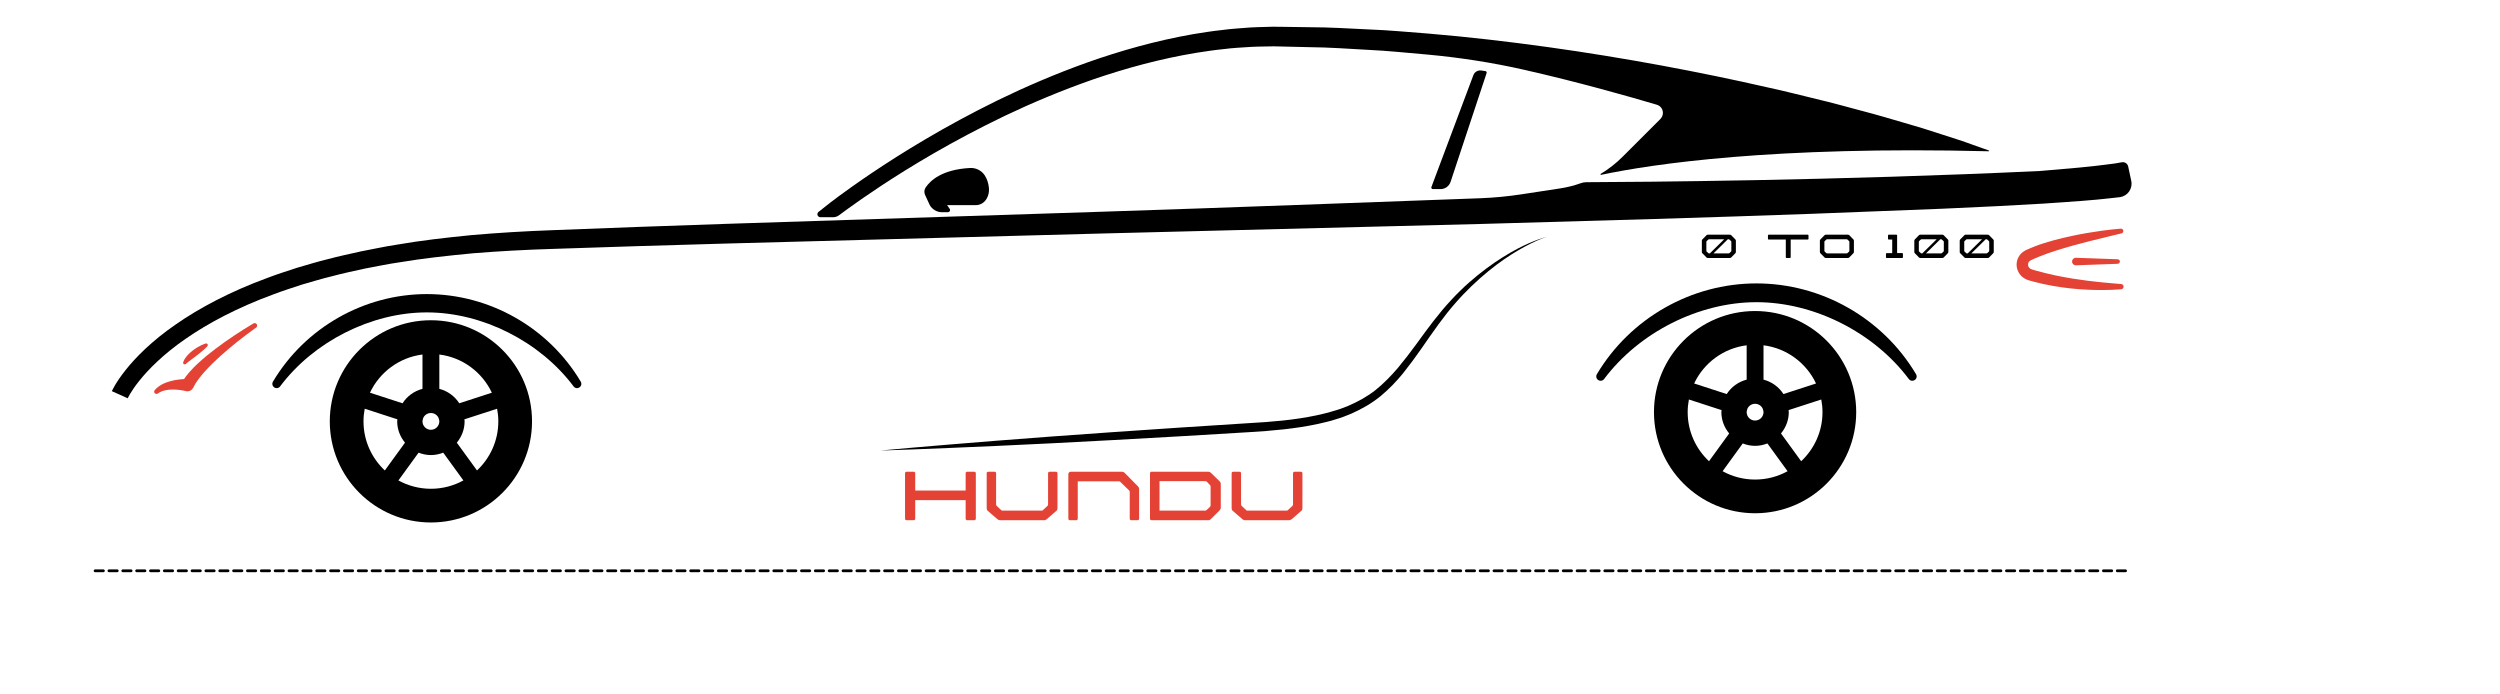 <?xml version="1.0" encoding="UTF-8"?><svg xmlns="http://www.w3.org/2000/svg" xmlns:xlink="http://www.w3.org/1999/xlink" contentScriptType="text/ecmascript" width="675" zoomAndPan="magnify" contentStyleType="text/css" viewBox="0 0 675 187.5" height="187.5" preserveAspectRatio="xMidYMid meet" version="1.0"><defs><g><g id="glyph-0-0"><path d="M 9.426 -5.008 L 8.32 -6.141 C 8.219 -6.242 8.105 -6.293 7.941 -6.293 L 2 -6.293 C 1.836 -6.293 1.723 -6.242 1.625 -6.141 L 0.516 -5.008 C 0.43 -4.922 0.379 -4.809 0.379 -4.684 L 0.379 -1.609 C 0.379 -1.484 0.43 -1.371 0.516 -1.285 L 1.625 -0.152 C 1.723 -0.051 1.836 0 2 0 L 7.941 0 C 8.105 0 8.219 -0.051 8.32 -0.152 L 9.426 -1.285 C 9.516 -1.371 9.566 -1.484 9.566 -1.609 L 9.566 -4.684 C 9.566 -4.809 9.516 -4.922 9.426 -5.008 Z M 2.09 -1.348 L 1.688 -1.723 C 1.625 -1.789 1.598 -1.852 1.598 -1.938 L 1.598 -4.355 C 1.598 -4.441 1.625 -4.504 1.688 -4.57 L 2.09 -4.945 L 2.164 -5.008 C 2.191 -5.035 2.227 -5.047 2.289 -5.047 L 6.406 -5.047 L 2.543 -1.246 L 2.289 -1.246 C 2.227 -1.246 2.191 -1.258 2.164 -1.285 Z M 8.344 -1.938 C 8.344 -1.852 8.32 -1.789 8.258 -1.723 L 7.855 -1.348 L 7.777 -1.285 C 7.742 -1.258 7.703 -1.246 7.652 -1.246 L 3.523 -1.246 L 7.387 -5.047 L 7.652 -5.047 C 7.703 -5.047 7.742 -5.035 7.777 -5.008 L 7.855 -4.945 L 8.258 -4.57 C 8.32 -4.504 8.344 -4.441 8.344 -4.355 Z M 8.344 -1.938 "/></g><g id="glyph-0-1"><path d="M 4.77 -1.32 L 3.387 -1.32 L 3.387 -6.105 C 3.387 -6.203 3.297 -6.293 3.195 -6.293 L 1.121 -6.293 C 1.02 -6.293 0.93 -6.203 0.93 -6.105 L 0.93 -5.16 C 0.93 -5.059 1.02 -4.973 1.121 -4.973 L 2.062 -4.973 L 2.062 -1.309 L 0.566 -1.309 C 0.465 -1.309 0.379 -1.223 0.379 -1.121 L 0.379 -0.176 C 0.379 -0.074 0.465 0.012 0.566 0.012 L 4.77 0 C 4.871 0 4.957 -0.09 4.957 -0.188 L 4.957 -1.133 C 4.957 -1.234 4.871 -1.32 4.77 -1.32 Z M 4.77 -1.32 "/></g><g id="glyph-1-0"/><g id="glyph-1-1"><path d="M 11.137 -6.293 L 0.566 -6.293 C 0.465 -6.293 0.379 -6.203 0.379 -6.105 L 0.379 -5.16 C 0.379 -5.059 0.465 -4.973 0.566 -4.973 L 5.199 -4.973 L 5.199 -0.188 C 5.199 -0.09 5.285 0 5.387 0 L 6.332 0 C 6.43 0 6.52 -0.09 6.52 -0.188 L 6.52 -4.973 L 11.137 -4.973 C 11.238 -4.973 11.328 -5.059 11.328 -5.16 L 11.328 -6.105 C 11.328 -6.203 11.238 -6.293 11.137 -6.293 Z M 11.137 -6.293 "/></g><g id="glyph-1-2"><path d="M 0.379 -1.609 C 0.379 -1.484 0.43 -1.371 0.516 -1.285 L 1.625 -0.152 C 1.723 -0.051 1.836 0 2 0 L 7.941 0 C 8.105 0 8.219 -0.051 8.32 -0.152 L 9.426 -1.285 C 9.516 -1.371 9.566 -1.484 9.566 -1.609 L 9.566 -4.684 C 9.566 -4.809 9.516 -4.922 9.426 -5.008 L 8.32 -6.141 C 8.219 -6.242 8.105 -6.293 7.941 -6.293 L 2 -6.293 C 1.836 -6.293 1.723 -6.242 1.625 -6.141 L 0.516 -5.008 C 0.43 -4.922 0.379 -4.809 0.379 -4.684 Z M 1.598 -1.938 L 1.598 -4.355 C 1.598 -4.441 1.625 -4.504 1.688 -4.57 L 2.09 -4.945 L 2.164 -5.008 C 2.191 -5.035 2.227 -5.047 2.289 -5.047 L 7.652 -5.047 C 7.703 -5.047 7.742 -5.035 7.777 -5.008 L 7.855 -4.945 L 8.258 -4.57 C 8.32 -4.504 8.344 -4.441 8.344 -4.355 L 8.344 -1.938 C 8.344 -1.852 8.32 -1.789 8.258 -1.723 L 7.855 -1.348 L 7.777 -1.285 C 7.742 -1.258 7.703 -1.246 7.652 -1.246 L 2.289 -1.246 C 2.227 -1.246 2.191 -1.258 2.164 -1.285 L 2.09 -1.348 L 1.688 -1.723 C 1.625 -1.789 1.598 -1.852 1.598 -1.938 Z M 1.598 -1.938 "/></g><g id="glyph-2-0"><path d="M 19.508 -13.09 L 17.543 -13.09 C 17.332 -13.09 17.148 -12.906 17.148 -12.699 L 17.148 -8.012 L 3.535 -8.012 L 3.535 -12.699 C 3.535 -12.906 3.352 -13.09 3.141 -13.09 L 1.18 -13.09 C 0.969 -13.09 0.785 -12.906 0.785 -12.699 L 0.785 -0.395 C 0.785 -0.184 0.969 0 1.18 0 L 3.141 0 C 3.352 0 3.535 -0.184 3.535 -0.395 L 3.535 -5.418 L 17.148 -5.418 L 17.148 -0.395 C 17.148 -0.184 17.332 0 17.543 0 L 19.508 0 C 19.715 0 19.898 -0.184 19.898 -0.395 L 19.898 -12.699 C 19.898 -12.906 19.715 -13.09 19.508 -13.09 Z M 19.508 -13.09 "/></g><g id="glyph-2-1"><path d="M 0.785 -12.699 L 0.785 -3.219 C 0.785 -2.957 0.863 -2.723 1.074 -2.539 L 3.641 -0.312 C 3.875 -0.133 4.086 0 4.426 0 L 16.258 0 C 16.602 0 16.809 -0.133 17.047 -0.312 L 19.609 -2.539 C 19.82 -2.723 19.898 -2.957 19.898 -3.219 L 19.898 -12.699 C 19.898 -12.906 19.715 -13.09 19.508 -13.09 L 17.75 -13.09 C 17.543 -13.09 17.359 -12.906 17.359 -12.699 L 17.359 -4.293 C 17.359 -4.109 17.309 -3.98 17.176 -3.848 L 15.918 -2.672 C 15.84 -2.617 15.762 -2.594 15.656 -2.594 L 5.027 -2.594 C 4.895 -2.594 4.816 -2.617 4.766 -2.672 L 3.508 -3.848 C 3.379 -3.98 3.324 -4.109 3.324 -4.293 L 3.324 -12.699 C 3.324 -12.906 3.141 -13.09 2.934 -13.09 L 1.18 -13.09 C 0.969 -13.09 0.785 -12.906 0.785 -12.699 Z M 0.785 -12.699 "/></g><g id="glyph-2-2"><path d="M 0.785 -0.395 C 0.785 -0.184 0.969 0 1.18 0 L 2.934 0 C 3.141 0 3.324 -0.184 3.324 -0.395 L 3.324 -10.5 L 14.48 -10.5 C 14.582 -10.5 14.664 -10.473 14.742 -10.422 L 17.176 -8.062 C 17.309 -7.934 17.359 -7.801 17.359 -7.621 L 17.359 -0.395 C 17.359 -0.184 17.543 0 17.75 0 L 19.508 0 C 19.715 0 19.898 -0.184 19.898 -0.395 L 19.898 -8.43 C 19.898 -8.691 19.793 -8.902 19.609 -9.113 L 15.996 -12.777 C 15.789 -12.988 15.551 -13.09 15.211 -13.09 L 1.441 -13.09 C 1.074 -13.09 0.785 -12.805 0.785 -12.438 Z M 0.785 -0.395 "/></g><g id="glyph-2-3"><path d="M 19.586 -10.5 L 17.227 -12.805 C 17.047 -12.988 16.809 -13.09 16.547 -13.09 L 1.18 -13.09 C 0.969 -13.09 0.785 -12.906 0.785 -12.699 L 0.785 -0.395 C 0.785 -0.184 0.969 0 1.18 0 L 16.469 0 C 16.781 0 16.992 -0.078 17.227 -0.312 L 19.586 -2.672 C 19.742 -2.828 19.898 -3.09 19.898 -3.352 L 19.898 -9.715 C 19.898 -10.055 19.793 -10.289 19.586 -10.5 Z M 17.148 -4.031 C 17.148 -3.848 17.098 -3.719 16.965 -3.586 L 16.129 -2.801 C 15.973 -2.645 15.867 -2.594 15.734 -2.594 L 3.352 -2.594 L 3.352 -10.551 L 15.711 -10.551 C 15.895 -10.551 16.023 -10.5 16.156 -10.367 L 16.941 -9.531 L 17.07 -9.375 C 17.125 -9.293 17.148 -9.215 17.148 -9.113 Z M 17.148 -4.031 "/></g></g><clipPath id="clip-0"><path d="M 220 7.191 L 538 7.191 L 538 59 L 220 59 Z M 220 7.191 " clip-rule="nonzero"/></clipPath><clipPath id="clip-1"><path d="M 30.199 43.133 L 575.496 43.133 L 575.496 108 L 30.199 108 Z M 30.199 43.133 " clip-rule="nonzero"/></clipPath><clipPath id="clip-2"><path d="M 237.035 63.465 L 418 63.465 L 418 121.637 L 237.035 121.637 Z M 237.035 63.465 " clip-rule="nonzero"/></clipPath><clipPath id="clip-3"><path d="M 89.043 86.465 L 143.648 86.465 L 143.648 141.07 L 89.043 141.07 Z M 89.043 86.465 " clip-rule="nonzero"/></clipPath><clipPath id="clip-4"><path d="M 446.57 83.977 L 501.176 83.977 L 501.176 138.578 L 446.57 138.578 Z M 446.57 83.977 " clip-rule="nonzero"/></clipPath></defs><path fill="rgb(89.02%, 25.879%, 20.389%)" d="M 68.426 87.332 C 64.891 89.434 61.469 91.691 58.168 94.184 C 57.34 94.805 56.531 95.457 55.727 96.113 C 55.32 96.441 54.934 96.793 54.535 97.133 C 54.137 97.469 53.75 97.824 53.367 98.191 C 52.988 98.562 52.594 98.902 52.23 99.301 C 51.863 99.695 51.488 100.074 51.129 100.484 L 50.09 101.766 L 49.711 102.344 L 49.609 102.352 C 49.211 102.375 48.812 102.406 48.414 102.457 C 47.621 102.555 46.832 102.688 46.051 102.902 C 45.664 103.008 45.273 103.129 44.891 103.273 C 44.508 103.41 44.133 103.582 43.766 103.773 C 43.578 103.855 43.402 103.984 43.227 104.09 C 43.047 104.195 42.871 104.312 42.711 104.453 C 42.551 104.59 42.371 104.699 42.23 104.863 L 41.793 105.324 C 41.605 105.523 41.566 105.836 41.723 106.078 C 41.906 106.367 42.289 106.449 42.574 106.27 L 42.676 106.203 L 43.078 105.945 C 43.203 105.855 43.367 105.805 43.508 105.734 C 43.645 105.66 43.797 105.605 43.957 105.559 C 44.113 105.516 44.254 105.449 44.422 105.422 C 44.742 105.34 45.062 105.285 45.398 105.246 C 45.727 105.207 46.062 105.184 46.402 105.176 C 47.074 105.16 47.762 105.207 48.441 105.285 C 48.781 105.324 49.117 105.379 49.453 105.441 L 49.949 105.539 C 50.105 105.57 50.289 105.613 50.406 105.648 L 50.535 105.652 C 51.172 105.688 51.801 105.355 52.125 104.758 L 52.758 103.59 L 53.551 102.426 C 53.832 102.047 54.148 101.676 54.445 101.293 C 54.73 100.91 55.086 100.559 55.406 100.188 C 55.727 99.82 56.062 99.453 56.414 99.105 C 56.766 98.75 57.102 98.391 57.465 98.043 C 58.184 97.352 58.906 96.66 59.66 95.992 C 62.652 93.312 65.852 90.797 69.145 88.449 L 69.156 88.445 C 69.434 88.242 69.516 87.863 69.34 87.562 C 69.152 87.25 68.742 87.145 68.426 87.332 " fill-opacity="1" fill-rule="nonzero"/><path fill="rgb(89.02%, 25.879%, 20.389%)" d="M 50.117 98.297 L 50.184 98.246 C 50.184 98.246 50.277 98.176 50.418 98.051 C 50.566 97.926 50.781 97.75 51.055 97.543 C 51.613 97.125 52.359 96.566 53.102 96.004 C 53.473 95.707 53.852 95.426 54.195 95.137 C 54.543 94.852 54.863 94.578 55.133 94.332 C 55.676 93.844 56.004 93.465 56.004 93.465 C 56.094 93.359 56.141 93.207 56.098 93.059 C 56.039 92.82 55.793 92.68 55.559 92.742 C 55.559 92.742 55.055 92.875 54.379 93.199 C 53.699 93.512 52.84 94.016 52.043 94.629 C 51.652 94.941 51.262 95.262 50.93 95.609 C 50.59 95.945 50.297 96.297 50.07 96.625 C 49.836 96.945 49.68 97.254 49.59 97.48 C 49.496 97.715 49.457 97.848 49.457 97.848 C 49.422 97.973 49.445 98.109 49.531 98.219 C 49.672 98.402 49.934 98.438 50.117 98.297 " fill-opacity="1" fill-rule="nonzero"/><path fill="rgb(89.02%, 25.879%, 20.389%)" d="M 572.719 76.688 L 572.703 76.684 C 572.703 76.684 571.809 76.613 570.242 76.484 C 569.465 76.414 568.516 76.324 567.43 76.223 C 566.348 76.121 565.125 75.984 563.801 75.82 C 562.473 75.656 561.043 75.441 559.531 75.211 C 558.023 74.961 556.445 74.664 554.82 74.332 C 553.199 73.992 551.527 73.566 549.871 73.117 C 549.457 72.996 549.039 72.871 548.617 72.75 C 548.383 72.656 548.168 72.562 548.012 72.418 C 547.691 72.137 547.535 71.715 547.574 71.316 C 547.582 71.113 547.648 70.926 547.762 70.766 C 547.801 70.676 547.902 70.598 547.945 70.539 C 547.973 70.523 547.988 70.504 548.004 70.48 C 548.012 70.453 548.172 70.375 548.25 70.324 L 548.375 70.25 L 548.441 70.219 L 548.73 70.086 L 549.309 69.824 C 549.691 69.641 550.086 69.473 550.488 69.32 C 552.062 68.668 553.691 68.121 555.27 67.613 C 556.859 67.129 558.406 66.652 559.887 66.25 C 561.371 65.855 562.777 65.484 564.078 65.141 C 566.684 64.48 568.867 63.953 570.398 63.586 C 571.93 63.227 572.805 63.016 572.805 63.016 C 573.109 62.945 573.328 62.66 573.305 62.336 C 573.277 61.977 572.965 61.707 572.605 61.734 C 572.605 61.734 571.695 61.797 570.117 61.973 C 568.539 62.148 566.285 62.438 563.602 62.898 C 562.254 63.129 560.801 63.395 559.27 63.727 C 557.738 64.059 556.121 64.426 554.465 64.887 C 552.812 65.367 551.094 65.848 549.379 66.527 C 548.945 66.684 548.516 66.855 548.086 67.055 L 547.117 67.48 L 547.035 67.52 L 547.016 67.527 L 546.895 67.59 L 546.859 67.613 L 546.711 67.695 C 546.602 67.766 546.551 67.777 546.391 67.891 C 546.227 68.008 546.07 68.129 545.922 68.254 C 545.652 68.516 545.414 68.746 545.227 69.051 C 544.82 69.625 544.57 70.316 544.508 71.012 C 544.344 72.41 544.957 73.84 546 74.73 C 546.516 75.188 547.129 75.477 547.738 75.676 C 548.176 75.797 548.613 75.922 549.051 76.043 C 550.824 76.527 552.562 76.883 554.262 77.188 C 557.66 77.793 560.855 78.094 563.594 78.215 C 564.961 78.285 566.219 78.309 567.328 78.301 C 568.441 78.312 569.41 78.273 570.207 78.25 C 571 78.227 571.625 78.172 572.055 78.148 C 572.477 78.121 572.703 78.105 572.703 78.105 C 573.051 78.086 573.344 77.812 573.371 77.457 C 573.402 77.062 573.113 76.719 572.719 76.688 " fill-opacity="1" fill-rule="nonzero"/><path fill="rgb(89.02%, 25.879%, 20.389%)" d="M 560.516 69.598 C 560.492 69.598 560.465 69.598 560.441 69.598 C 559.879 69.617 559.441 70.09 559.461 70.652 C 559.48 71.211 559.953 71.648 560.516 71.629 L 571.785 71.223 C 572.102 71.211 572.359 70.957 572.375 70.637 C 572.383 70.301 572.121 70.016 571.785 70.004 L 560.516 69.598 " fill-opacity="1" fill-rule="nonzero"/><path fill="rgb(0%, 0%, 0%)" d="M 517.328 101.027 C 508.336 85.91 491.824 76.52 474.246 76.52 C 456.668 76.52 440.156 85.91 431.16 101.027 C 430.836 101.574 430.988 102.25 431.516 102.605 C 432.043 102.957 432.73 102.84 433.113 102.332 C 442.555 89.73 458.699 81.59 474.246 81.59 C 489.793 81.59 505.938 89.73 515.379 102.332 C 515.613 102.645 515.961 102.809 516.316 102.809 C 516.539 102.809 516.77 102.742 516.977 102.605 C 517.504 102.25 517.656 101.574 517.328 101.027 " fill-opacity="1" fill-rule="nonzero"/><g clip-path="url(#clip-0)"><path fill="rgb(0%, 0%, 0%)" d="M 224.91 58.652 L 221.512 58.652 C 220.742 58.652 220.402 57.688 221.004 57.211 C 222.273 56.203 223.793 55.004 224.09 54.77 C 224.617 54.375 225.398 53.789 226.418 53.016 C 228.469 51.504 231.492 49.328 235.434 46.68 C 243.293 41.402 254.812 34.219 269.426 27.055 C 276.738 23.496 284.852 19.98 293.652 16.836 C 302.473 13.723 312.008 11.004 322.109 9.23 C 324.645 8.828 327.195 8.387 329.789 8.129 C 332.375 7.77 335.008 7.625 337.648 7.414 C 338.973 7.324 340.305 7.324 341.633 7.273 L 343.637 7.219 L 343.891 7.207 L 344.184 7.219 L 344.672 7.227 L 345.656 7.234 C 348.281 7.273 350.914 7.316 353.562 7.348 C 358.836 7.348 364.234 7.695 369.625 7.949 C 375.035 8.137 380.402 8.68 385.797 9.078 C 396.566 9.988 407.305 11.238 417.836 12.699 C 428.371 14.164 438.691 15.859 448.648 17.695 C 458.605 19.543 468.195 21.52 477.25 23.594 C 481.785 24.562 486.16 25.715 490.41 26.73 C 494.66 27.73 498.734 28.875 502.652 29.914 C 506.578 30.93 510.309 32.043 513.859 33.082 C 515.629 33.602 517.363 34.113 519.043 34.609 C 520.719 35.145 522.336 35.664 523.914 36.172 C 527.059 37.176 530.008 38.109 532.707 39.109 C 534.203 39.648 535.633 40.145 536.992 40.629 C 537.113 40.672 537.074 40.848 536.941 40.844 C 478.605 39.395 446.094 44.297 432.309 47.207 C 432.145 47.242 432.062 47.02 432.207 46.934 C 434.344 45.652 436.336 44.098 438.133 42.293 L 448.238 32.195 C 448.703 31.73 449 31.109 448.984 30.457 C 448.969 29.402 448.297 28.566 447.348 28.281 C 440.582 26.266 426.695 22.289 411.617 18.863 C 402.992 16.902 394.238 15.547 385.43 14.734 L 385.293 14.723 C 379.965 14.277 374.633 13.691 369.34 13.457 C 364.031 13.164 358.781 12.773 353.465 12.734 C 350.816 12.668 348.184 12.602 345.555 12.547 L 344.574 12.523 L 344.086 12.516 L 343.891 12.508 L 343.648 12.516 L 341.738 12.547 C 340.461 12.586 339.191 12.57 337.922 12.652 C 335.391 12.82 332.871 12.934 330.375 13.262 C 327.879 13.496 325.406 13.895 322.961 14.266 C 313.191 15.887 303.895 18.453 295.254 21.406 C 286.633 24.406 278.648 27.785 271.43 31.215 C 257.012 38.125 245.586 45.105 237.801 50.238 C 233.906 52.812 230.906 54.926 228.891 56.387 C 227.891 57.129 227.125 57.688 226.609 58.07 C 226.602 58.074 226.598 58.074 226.59 58.082 C 226.109 58.453 225.52 58.652 224.91 58.652 " fill-opacity="1" fill-rule="nonzero"/></g><g clip-path="url(#clip-1)"><path fill="rgb(0%, 0%, 0%)" d="M 575.441 48.844 C 575.879 50.887 574.516 52.883 572.453 53.223 L 572.426 53.227 C 571.633 53.316 570.703 53.414 569.664 53.535 C 565.477 54.031 559.504 54.461 551.871 54.965 C 544.258 55.414 535.023 55.906 524.449 56.355 C 513.875 56.762 501.938 57.23 488.922 57.738 C 462.898 58.68 432.539 59.578 400.016 60.465 C 367.488 61.285 332.797 62.156 298.105 63.031 C 263.418 63.957 228.738 64.895 196.219 65.754 C 179.961 66.215 164.254 66.68 149.359 67.199 C 141.891 67.426 134.75 67.816 127.797 68.379 C 120.871 69.035 114.191 69.758 107.836 70.832 C 107.047 70.961 106.254 71.082 105.465 71.203 C 104.684 71.352 103.902 71.496 103.129 71.633 C 101.586 71.934 100.047 72.219 98.539 72.512 C 95.539 73.176 92.59 73.785 89.77 74.551 C 86.914 75.234 84.199 76.078 81.535 76.84 C 78.91 77.711 76.34 78.516 73.918 79.441 C 64.148 83.016 56.137 87.297 50.09 91.496 C 44.016 95.688 39.977 99.84 37.59 102.836 C 36.395 104.332 35.605 105.547 35.117 106.359 C 34.879 106.77 34.711 107.074 34.621 107.266 C 34.531 107.441 34.492 107.539 34.492 107.539 L 30.199 105.613 C 30.199 105.613 30.273 105.469 30.418 105.168 C 30.566 104.875 30.777 104.484 31.07 103.98 C 31.652 102.992 32.574 101.594 33.914 99.91 C 36.57 96.559 40.961 92.07 47.398 87.637 C 53.801 83.168 62.18 78.703 72.277 75.008 C 74.781 74.047 77.422 73.211 80.129 72.324 C 82.867 71.531 85.664 70.66 88.582 69.953 C 91.48 69.164 94.5 68.551 97.57 67.852 C 99.117 67.539 100.676 67.242 102.254 66.93 C 103.039 66.777 103.836 66.629 104.633 66.477 C 105.441 66.348 106.242 66.207 107.055 66.078 C 113.535 64.941 120.328 64.172 127.367 63.473 C 134.391 62.863 141.727 62.414 149.168 62.148 C 164.074 61.547 179.793 60.992 196.055 60.441 C 228.566 59.395 263.25 58.27 297.93 57.152 C 315.273 56.605 332.609 55.957 349.676 55.355 C 366.738 54.73 383.535 54.113 399.785 53.52 L 399.84 53.516 C 403.496 53.375 407.133 53.023 410.746 52.473 L 421.129 50.887 C 423.086 50.594 424.988 50.121 426.816 49.461 C 427.281 49.293 427.766 49.199 428.262 49.195 C 442.902 49.137 495.996 48.754 550.582 46.176 C 550.809 46.16 551.035 46.145 551.254 46.129 C 558.766 45.512 564.672 44.984 568.566 44.453 C 569.543 44.332 570.395 44.219 571.145 44.121 C 571.832 44 572.418 43.895 572.891 43.812 C 572.902 43.812 572.91 43.809 572.918 43.809 C 573.699 43.672 574.441 44.176 574.609 44.949 L 575.441 48.844 " fill-opacity="1" fill-rule="nonzero"/></g><path fill="rgb(0%, 0%, 0%)" d="M 266.441 53.562 C 266.914 52.727 267.117 51.695 267.004 50.66 C 266.871 49.398 266.484 48.273 265.863 47.324 C 265.012 46.031 263.48 45.258 261.902 45.359 C 254.262 45.758 251.117 48.828 249.926 50.621 C 249.523 51.223 249.469 51.977 249.777 52.645 L 250.98 55.25 C 251.512 56.398 252.918 57.293 254.184 57.293 L 255.934 57.293 C 256.168 57.293 256.379 57.152 256.469 56.934 C 256.559 56.719 256.512 56.469 256.395 56.359 L 255.723 55.391 L 263.375 55.391 C 264.707 55.391 265.77 54.758 266.441 53.562 " fill-opacity="1" fill-rule="nonzero"/><path fill="rgb(0%, 0%, 0%)" d="M 156.797 103.035 C 148.121 88.457 132.199 79.402 115.25 79.402 C 98.297 79.402 82.379 88.457 73.699 103.039 C 73.379 103.578 73.531 104.25 74.051 104.598 C 74.574 104.945 75.25 104.832 75.629 104.328 C 84.723 92.191 100.273 84.348 115.25 84.348 C 130.223 84.348 145.777 92.191 154.871 104.328 C 155.102 104.633 155.445 104.801 155.793 104.801 C 156.016 104.801 156.246 104.734 156.445 104.598 C 156.969 104.25 157.117 103.578 156.797 103.039 L 156.797 103.035 " fill-opacity="1" fill-rule="nonzero"/><g clip-path="url(#clip-2)"><path fill="rgb(0%, 0%, 0%)" d="M 409.668 67.188 C 407.246 68.469 404.391 70.199 401.324 72.484 C 398.266 74.773 394.953 77.582 391.773 81.066 C 388.547 84.504 385.484 88.656 382.371 92.969 C 380.801 95.129 379.133 97.289 377.359 99.422 C 375.555 101.52 373.602 103.535 371.398 105.309 C 369.18 107.066 366.656 108.457 363.98 109.602 C 363.297 109.859 362.613 110.121 361.93 110.387 C 361.242 110.645 360.516 110.816 359.812 111.039 C 358.406 111.504 356.93 111.793 355.465 112.141 C 349.559 113.398 343.383 113.906 337.176 114.25 C 330.953 114.648 324.73 115.051 318.605 115.445 C 312.488 115.859 306.461 116.27 300.633 116.664 C 288.969 117.473 278.09 118.281 268.77 119.016 C 259.445 119.73 251.684 120.434 246.246 120.879 C 240.812 121.367 237.707 121.645 237.707 121.645 C 237.707 121.645 240.824 121.539 246.277 121.352 C 251.727 121.117 259.52 120.855 268.863 120.41 C 278.203 119.992 289.102 119.445 300.773 118.805 C 306.605 118.477 312.637 118.137 318.762 117.793 C 324.891 117.426 331.113 117.051 337.332 116.68 C 343.562 116.305 349.855 115.766 355.957 114.438 C 357.477 114.07 359 113.77 360.484 113.266 C 361.223 113.023 361.973 112.832 362.699 112.547 C 363.422 112.258 364.145 111.973 364.863 111.684 C 367.691 110.434 370.391 108.891 372.73 106.977 C 375.059 105.055 377.094 102.914 378.898 100.699 C 380.672 98.469 382.316 96.23 383.844 94.027 C 386.91 89.598 389.742 85.488 392.809 82 C 395.84 78.492 398.965 75.59 401.883 73.199 C 404.805 70.812 407.551 68.977 409.895 67.602 C 412.238 66.234 414.176 65.309 415.516 64.734 C 416.855 64.16 417.602 63.93 417.602 63.93 C 417.602 63.93 416.844 64.117 415.465 64.613 C 414.098 65.117 412.082 65.898 409.668 67.188 " fill-opacity="1" fill-rule="nonzero"/></g><path fill="rgb(0%, 0%, 0%)" d="M 388.953 51.055 C 390.184 51.055 391.266 50.273 391.652 49.109 L 401.387 19.727 C 401.426 19.613 401.414 19.488 401.348 19.387 C 401.285 19.285 401.184 19.215 401.062 19.195 L 399.945 19.035 C 399.027 18.895 398.137 19.426 397.812 20.289 L 386.477 50.508 C 386.434 50.629 386.449 50.77 386.523 50.879 C 386.602 50.988 386.723 51.055 386.859 51.055 L 388.953 51.055 " fill-opacity="1" fill-rule="nonzero"/><g fill="rgb(0%, 0%, 0%)" fill-opacity="1"><use x="459.12" y="69.656" xmlns:xlink="http://www.w3.org/1999/xlink" xlink:href="#glyph-0-0" xlink:type="simple" xlink:actuate="onLoad" xlink:show="embed"/></g><g fill="rgb(0%, 0%, 0%)" fill-opacity="1"><use x="471.379" y="69.656" xmlns:xlink="http://www.w3.org/1999/xlink" xlink:href="#glyph-1-0" xlink:type="simple" xlink:actuate="onLoad" xlink:show="embed"/></g><g fill="rgb(0%, 0%, 0%)" fill-opacity="1"><use x="476.967" y="69.656" xmlns:xlink="http://www.w3.org/1999/xlink" xlink:href="#glyph-1-1" xlink:type="simple" xlink:actuate="onLoad" xlink:show="embed"/></g><g fill="rgb(0%, 0%, 0%)" fill-opacity="1"><use x="490.988" y="69.656" xmlns:xlink="http://www.w3.org/1999/xlink" xlink:href="#glyph-1-2" xlink:type="simple" xlink:actuate="onLoad" xlink:show="embed"/></g><g fill="rgb(0%, 0%, 0%)" fill-opacity="1"><use x="503.247" y="69.656" xmlns:xlink="http://www.w3.org/1999/xlink" xlink:href="#glyph-1-0" xlink:type="simple" xlink:actuate="onLoad" xlink:show="embed"/></g><g fill="rgb(0%, 0%, 0%)" fill-opacity="1"><use x="508.835" y="69.656" xmlns:xlink="http://www.w3.org/1999/xlink" xlink:href="#glyph-0-1" xlink:type="simple" xlink:actuate="onLoad" xlink:show="embed"/></g><g fill="rgb(0%, 0%, 0%)" fill-opacity="1"><use x="516.487" y="69.656" xmlns:xlink="http://www.w3.org/1999/xlink" xlink:href="#glyph-0-0" xlink:type="simple" xlink:actuate="onLoad" xlink:show="embed"/></g><g fill="rgb(0%, 0%, 0%)" fill-opacity="1"><use x="528.746" y="69.656" xmlns:xlink="http://www.w3.org/1999/xlink" xlink:href="#glyph-0-0" xlink:type="simple" xlink:actuate="onLoad" xlink:show="embed"/></g><path fill="rgb(0%, 0%, 0%)" d="M 25.672 153.742 L 27.918 153.742 C 28.02 153.742 28.109 153.777 28.18 153.852 C 28.254 153.926 28.293 154.012 28.293 154.117 C 28.293 154.219 28.254 154.309 28.18 154.383 C 28.109 154.453 28.02 154.492 27.918 154.492 L 25.672 154.492 C 25.57 154.492 25.48 154.453 25.41 154.383 C 25.336 154.309 25.301 154.219 25.301 154.117 C 25.301 154.012 25.336 153.926 25.41 153.852 C 25.48 153.777 25.57 153.742 25.672 153.742 Z M 29.414 153.742 L 31.656 153.742 C 31.762 153.742 31.848 153.777 31.922 153.852 C 31.996 153.926 32.031 154.012 32.031 154.117 C 32.031 154.219 31.996 154.309 31.922 154.383 C 31.848 154.453 31.762 154.492 31.656 154.492 L 29.414 154.492 C 29.309 154.492 29.223 154.453 29.148 154.383 C 29.074 154.309 29.039 154.219 29.039 154.117 C 29.039 154.012 29.074 153.926 29.148 153.852 C 29.223 153.777 29.309 153.742 29.414 153.742 Z M 33.152 153.742 L 35.395 153.742 C 35.5 153.742 35.586 153.777 35.66 153.852 C 35.734 153.926 35.77 154.012 35.77 154.117 C 35.77 154.219 35.734 154.309 35.66 154.383 C 35.586 154.453 35.5 154.492 35.395 154.492 L 33.152 154.492 C 33.051 154.492 32.961 154.453 32.887 154.383 C 32.816 154.309 32.777 154.219 32.777 154.117 C 32.777 154.012 32.816 153.926 32.887 153.852 C 32.961 153.777 33.051 153.742 33.152 153.742 Z M 36.891 153.742 L 39.137 153.742 C 39.238 153.742 39.328 153.777 39.402 153.852 C 39.473 153.926 39.512 154.012 39.512 154.117 C 39.512 154.219 39.473 154.309 39.402 154.383 C 39.328 154.453 39.238 154.492 39.137 154.492 L 36.891 154.492 C 36.789 154.492 36.699 154.453 36.629 154.383 C 36.555 154.309 36.52 154.219 36.52 154.117 C 36.52 154.012 36.555 153.926 36.629 153.852 C 36.699 153.777 36.789 153.742 36.891 153.742 Z M 40.633 153.742 L 42.875 153.742 C 42.98 153.742 43.066 153.777 43.141 153.852 C 43.215 153.926 43.25 154.012 43.25 154.117 C 43.25 154.219 43.215 154.309 43.141 154.383 C 43.066 154.453 42.98 154.492 42.875 154.492 L 40.633 154.492 C 40.527 154.492 40.441 154.453 40.367 154.383 C 40.293 154.309 40.258 154.219 40.258 154.117 C 40.258 154.012 40.293 153.926 40.367 153.852 C 40.441 153.777 40.527 153.742 40.633 153.742 Z M 44.371 153.742 L 46.617 153.742 C 46.719 153.742 46.809 153.777 46.879 153.852 C 46.953 153.926 46.988 154.012 46.988 154.117 C 46.988 154.219 46.953 154.309 46.879 154.383 C 46.809 154.453 46.719 154.492 46.617 154.492 L 44.371 154.492 C 44.27 154.492 44.18 154.453 44.105 154.383 C 44.035 154.309 43.996 154.219 43.996 154.117 C 43.996 154.012 44.035 153.926 44.105 153.852 C 44.18 153.777 44.27 153.742 44.371 153.742 Z M 48.109 153.742 L 50.355 153.742 C 50.457 153.742 50.547 153.777 50.621 153.852 C 50.691 153.926 50.73 154.012 50.73 154.117 C 50.73 154.219 50.691 154.309 50.621 154.383 C 50.547 154.453 50.457 154.492 50.355 154.492 L 48.109 154.492 C 48.008 154.492 47.918 154.453 47.848 154.383 C 47.773 154.309 47.738 154.219 47.738 154.117 C 47.738 154.012 47.773 153.926 47.848 153.852 C 47.918 153.777 48.008 153.742 48.109 153.742 Z M 51.852 153.742 L 54.094 153.742 C 54.199 153.742 54.285 153.777 54.359 153.852 C 54.434 153.926 54.469 154.012 54.469 154.117 C 54.469 154.219 54.434 154.309 54.359 154.383 C 54.285 154.453 54.199 154.492 54.094 154.492 L 51.852 154.492 C 51.746 154.492 51.66 154.453 51.586 154.383 C 51.512 154.309 51.477 154.219 51.477 154.117 C 51.477 154.012 51.512 153.926 51.586 153.852 C 51.66 153.777 51.746 153.742 51.852 153.742 Z M 55.59 153.742 L 57.836 153.742 C 57.938 153.742 58.027 153.777 58.098 153.852 C 58.172 153.926 58.207 154.012 58.207 154.117 C 58.207 154.219 58.172 154.309 58.098 154.383 C 58.027 154.453 57.938 154.492 57.836 154.492 L 55.59 154.492 C 55.488 154.492 55.398 154.453 55.324 154.383 C 55.254 154.309 55.215 154.219 55.215 154.117 C 55.215 154.012 55.254 153.926 55.324 153.852 C 55.398 153.777 55.488 153.742 55.59 153.742 Z M 59.328 153.742 L 61.574 153.742 C 61.676 153.742 61.766 153.777 61.84 153.852 C 61.91 153.926 61.949 154.012 61.949 154.117 C 61.949 154.219 61.91 154.309 61.84 154.383 C 61.766 154.453 61.676 154.492 61.574 154.492 L 59.328 154.492 C 59.227 154.492 59.137 154.453 59.066 154.383 C 58.992 154.309 58.957 154.219 58.957 154.117 C 58.957 154.012 58.992 153.926 59.066 153.852 C 59.137 153.777 59.227 153.742 59.328 153.742 Z M 63.07 153.742 L 65.312 153.742 C 65.418 153.742 65.504 153.777 65.578 153.852 C 65.652 153.926 65.688 154.012 65.688 154.117 C 65.688 154.219 65.652 154.309 65.578 154.383 C 65.504 154.453 65.418 154.492 65.312 154.492 L 63.07 154.492 C 62.965 154.492 62.879 154.453 62.805 154.383 C 62.73 154.309 62.695 154.219 62.695 154.117 C 62.695 154.012 62.73 153.926 62.805 153.852 C 62.879 153.777 62.965 153.742 63.07 153.742 Z M 66.809 153.742 L 69.055 153.742 C 69.156 153.742 69.246 153.777 69.316 153.852 C 69.391 153.926 69.426 154.012 69.426 154.117 C 69.426 154.219 69.391 154.309 69.316 154.383 C 69.246 154.453 69.156 154.492 69.055 154.492 L 66.809 154.492 C 66.707 154.492 66.617 154.453 66.543 154.383 C 66.473 154.309 66.434 154.219 66.434 154.117 C 66.434 154.012 66.473 153.926 66.543 153.852 C 66.617 153.777 66.707 153.742 66.809 153.742 Z M 70.551 153.742 L 72.793 153.742 C 72.895 153.742 72.984 153.777 73.059 153.852 C 73.129 153.926 73.168 154.012 73.168 154.117 C 73.168 154.219 73.129 154.309 73.059 154.383 C 72.984 154.453 72.895 154.492 72.793 154.492 L 70.551 154.492 C 70.445 154.492 70.359 154.453 70.285 154.383 C 70.211 154.309 70.176 154.219 70.176 154.117 C 70.176 154.012 70.211 153.926 70.285 153.852 C 70.359 153.777 70.445 153.742 70.551 153.742 Z M 74.289 153.742 L 76.531 153.742 C 76.637 153.742 76.723 153.777 76.797 153.852 C 76.871 153.926 76.906 154.012 76.906 154.117 C 76.906 154.219 76.871 154.309 76.797 154.383 C 76.723 154.453 76.637 154.492 76.531 154.492 L 74.289 154.492 C 74.184 154.492 74.098 154.453 74.023 154.383 C 73.949 154.309 73.914 154.219 73.914 154.117 C 73.914 154.012 73.949 153.926 74.023 153.852 C 74.098 153.777 74.184 153.742 74.289 153.742 Z M 78.027 153.742 L 80.273 153.742 C 80.375 153.742 80.465 153.777 80.535 153.852 C 80.609 153.926 80.645 154.012 80.645 154.117 C 80.645 154.219 80.609 154.309 80.535 154.383 C 80.465 154.453 80.375 154.492 80.273 154.492 L 78.027 154.492 C 77.926 154.492 77.836 154.453 77.766 154.383 C 77.691 154.309 77.652 154.219 77.652 154.117 C 77.652 154.012 77.691 153.926 77.766 153.852 C 77.836 153.777 77.926 153.742 78.027 153.742 Z M 81.77 153.742 L 84.012 153.742 C 84.113 153.742 84.203 153.777 84.277 153.852 C 84.348 153.926 84.387 154.012 84.387 154.117 C 84.387 154.219 84.348 154.309 84.277 154.383 C 84.203 154.453 84.113 154.492 84.012 154.492 L 81.77 154.492 C 81.664 154.492 81.578 154.453 81.504 154.383 C 81.43 154.309 81.395 154.219 81.395 154.117 C 81.395 154.012 81.43 153.926 81.504 153.852 C 81.578 153.777 81.664 153.742 81.77 153.742 Z M 85.508 153.742 L 87.75 153.742 C 87.855 153.742 87.941 153.777 88.016 153.852 C 88.09 153.926 88.125 154.012 88.125 154.117 C 88.125 154.219 88.09 154.309 88.016 154.383 C 87.941 154.453 87.855 154.492 87.75 154.492 L 85.508 154.492 C 85.402 154.492 85.316 154.453 85.242 154.383 C 85.168 154.309 85.133 154.219 85.133 154.117 C 85.133 154.012 85.168 153.926 85.242 153.852 C 85.316 153.777 85.402 153.742 85.508 153.742 Z M 89.246 153.742 L 91.492 153.742 C 91.594 153.742 91.684 153.777 91.754 153.852 C 91.828 153.926 91.863 154.012 91.863 154.117 C 91.863 154.219 91.828 154.309 91.754 154.383 C 91.684 154.453 91.594 154.492 91.492 154.492 L 89.246 154.492 C 89.145 154.492 89.055 154.453 88.984 154.383 C 88.91 154.309 88.871 154.219 88.871 154.117 C 88.871 154.012 88.91 153.926 88.984 153.852 C 89.055 153.777 89.145 153.742 89.246 153.742 Z M 92.988 153.742 L 95.23 153.742 C 95.332 153.742 95.422 153.777 95.496 153.852 C 95.566 153.926 95.605 154.012 95.605 154.117 C 95.605 154.219 95.566 154.309 95.496 154.383 C 95.422 154.453 95.332 154.492 95.23 154.492 L 92.988 154.492 C 92.883 154.492 92.797 154.453 92.723 154.383 C 92.648 154.309 92.613 154.219 92.613 154.117 C 92.613 154.012 92.648 153.926 92.723 153.852 C 92.797 153.777 92.883 153.742 92.988 153.742 Z M 96.727 153.742 L 98.969 153.742 C 99.074 153.742 99.16 153.777 99.234 153.852 C 99.309 153.926 99.344 154.012 99.344 154.117 C 99.344 154.219 99.309 154.309 99.234 154.383 C 99.16 154.453 99.074 154.492 98.969 154.492 L 96.727 154.492 C 96.621 154.492 96.535 154.453 96.461 154.383 C 96.391 154.309 96.352 154.219 96.352 154.117 C 96.352 154.012 96.391 153.926 96.461 153.852 C 96.535 153.777 96.621 153.742 96.727 153.742 Z M 100.465 153.742 L 102.711 153.742 C 102.812 153.742 102.902 153.777 102.973 153.852 C 103.047 153.926 103.082 154.012 103.082 154.117 C 103.082 154.219 103.047 154.309 102.973 154.383 C 102.902 154.453 102.812 154.492 102.711 154.492 L 100.465 154.492 C 100.363 154.492 100.273 154.453 100.203 154.383 C 100.129 154.309 100.094 154.219 100.094 154.117 C 100.094 154.012 100.129 153.926 100.203 153.852 C 100.273 153.777 100.363 153.742 100.465 153.742 Z M 104.207 153.742 L 106.449 153.742 C 106.551 153.742 106.641 153.777 106.715 153.852 C 106.785 153.926 106.824 154.012 106.824 154.117 C 106.824 154.219 106.785 154.309 106.715 154.383 C 106.641 154.453 106.551 154.492 106.449 154.492 L 104.207 154.492 C 104.102 154.492 104.016 154.453 103.941 154.383 C 103.867 154.309 103.832 154.219 103.832 154.117 C 103.832 154.012 103.867 153.926 103.941 153.852 C 104.016 153.777 104.102 153.742 104.207 153.742 Z M 107.945 153.742 L 110.188 153.742 C 110.293 153.742 110.379 153.777 110.453 153.852 C 110.527 153.926 110.562 154.012 110.562 154.117 C 110.562 154.219 110.527 154.309 110.453 154.383 C 110.379 154.453 110.293 154.492 110.188 154.492 L 107.945 154.492 C 107.844 154.492 107.754 154.453 107.68 154.383 C 107.609 154.309 107.57 154.219 107.57 154.117 C 107.57 154.012 107.609 153.926 107.68 153.852 C 107.754 153.777 107.844 153.742 107.945 153.742 Z M 111.684 153.742 L 113.93 153.742 C 114.031 153.742 114.121 153.777 114.191 153.852 C 114.266 153.926 114.301 154.012 114.301 154.117 C 114.301 154.219 114.266 154.309 114.191 154.383 C 114.121 154.453 114.031 154.492 113.93 154.492 L 111.684 154.492 C 111.582 154.492 111.492 154.453 111.422 154.383 C 111.348 154.309 111.312 154.219 111.312 154.117 C 111.312 154.012 111.348 153.926 111.422 153.852 C 111.492 153.777 111.582 153.742 111.684 153.742 Z M 115.426 153.742 L 117.668 153.742 C 117.77 153.742 117.859 153.777 117.934 153.852 C 118.004 153.926 118.043 154.012 118.043 154.117 C 118.043 154.219 118.004 154.309 117.934 154.383 C 117.859 154.453 117.77 154.492 117.668 154.492 L 115.426 154.492 C 115.32 154.492 115.234 154.453 115.16 154.383 C 115.086 154.309 115.051 154.219 115.051 154.117 C 115.051 154.012 115.086 153.926 115.16 153.852 C 115.234 153.777 115.32 153.742 115.426 153.742 Z M 119.164 153.742 L 121.406 153.742 C 121.512 153.742 121.598 153.777 121.672 153.852 C 121.746 153.926 121.781 154.012 121.781 154.117 C 121.781 154.219 121.746 154.309 121.672 154.383 C 121.598 154.453 121.512 154.492 121.406 154.492 L 119.164 154.492 C 119.062 154.492 118.973 154.453 118.898 154.383 C 118.828 154.309 118.789 154.219 118.789 154.117 C 118.789 154.012 118.828 153.926 118.898 153.852 C 118.973 153.777 119.062 153.742 119.164 153.742 Z M 122.902 153.742 L 125.148 153.742 C 125.25 153.742 125.34 153.777 125.41 153.852 C 125.484 153.926 125.52 154.012 125.52 154.117 C 125.52 154.219 125.484 154.309 125.41 154.383 C 125.34 154.453 125.25 154.492 125.148 154.492 L 122.902 154.492 C 122.801 154.492 122.711 154.453 122.641 154.383 C 122.566 154.309 122.531 154.219 122.531 154.117 C 122.531 154.012 122.566 153.926 122.641 153.852 C 122.711 153.777 122.801 153.742 122.902 153.742 Z M 126.645 153.742 L 128.887 153.742 C 128.992 153.742 129.078 153.777 129.152 153.852 C 129.223 153.926 129.262 154.012 129.262 154.117 C 129.262 154.219 129.223 154.309 129.152 154.383 C 129.078 154.453 128.992 154.492 128.887 154.492 L 126.645 154.492 C 126.539 154.492 126.453 154.453 126.379 154.383 C 126.305 154.309 126.27 154.219 126.27 154.117 C 126.27 154.012 126.305 153.926 126.379 153.852 C 126.453 153.777 126.539 153.742 126.645 153.742 Z M 130.383 153.742 L 132.625 153.742 C 132.73 153.742 132.816 153.777 132.891 153.852 C 132.965 153.926 133 154.012 133 154.117 C 133 154.219 132.965 154.309 132.891 154.383 C 132.816 154.453 132.73 154.492 132.625 154.492 L 130.383 154.492 C 130.281 154.492 130.191 154.453 130.117 154.383 C 130.047 154.309 130.008 154.219 130.008 154.117 C 130.008 154.012 130.047 153.926 130.117 153.852 C 130.191 153.777 130.281 153.742 130.383 153.742 Z M 134.121 153.742 L 136.367 153.742 C 136.469 153.742 136.559 153.777 136.629 153.852 C 136.703 153.926 136.742 154.012 136.742 154.117 C 136.742 154.219 136.703 154.309 136.629 154.383 C 136.559 154.453 136.469 154.492 136.367 154.492 L 134.121 154.492 C 134.02 154.492 133.93 154.453 133.859 154.383 C 133.785 154.309 133.75 154.219 133.75 154.117 C 133.75 154.012 133.785 153.926 133.859 153.852 C 133.93 153.777 134.02 153.742 134.121 153.742 Z M 137.863 153.742 L 140.105 153.742 C 140.211 153.742 140.297 153.777 140.371 153.852 C 140.445 153.926 140.48 154.012 140.48 154.117 C 140.48 154.219 140.445 154.309 140.371 154.383 C 140.297 154.453 140.211 154.492 140.105 154.492 L 137.863 154.492 C 137.758 154.492 137.672 154.453 137.598 154.383 C 137.523 154.309 137.488 154.219 137.488 154.117 C 137.488 154.012 137.523 153.926 137.598 153.852 C 137.672 153.777 137.758 153.742 137.863 153.742 Z M 141.602 153.742 L 143.844 153.742 C 143.949 153.742 144.035 153.777 144.109 153.852 C 144.184 153.926 144.219 154.012 144.219 154.117 C 144.219 154.219 144.184 154.309 144.109 154.383 C 144.035 154.453 143.949 154.492 143.844 154.492 L 141.602 154.492 C 141.5 154.492 141.41 154.453 141.336 154.383 C 141.266 154.309 141.227 154.219 141.227 154.117 C 141.227 154.012 141.266 153.926 141.336 153.852 C 141.41 153.777 141.5 153.742 141.602 153.742 Z M 145.34 153.742 L 147.586 153.742 C 147.688 153.742 147.777 153.777 147.852 153.852 C 147.922 153.926 147.961 154.012 147.961 154.117 C 147.961 154.219 147.922 154.309 147.852 154.383 C 147.777 154.453 147.688 154.492 147.586 154.492 L 145.34 154.492 C 145.238 154.492 145.148 154.453 145.078 154.383 C 145.004 154.309 144.969 154.219 144.969 154.117 C 144.969 154.012 145.004 153.926 145.078 153.852 C 145.148 153.777 145.238 153.742 145.34 153.742 Z M 149.082 153.742 L 151.324 153.742 C 151.43 153.742 151.516 153.777 151.59 153.852 C 151.664 153.926 151.699 154.012 151.699 154.117 C 151.699 154.219 151.664 154.309 151.59 154.383 C 151.516 154.453 151.43 154.492 151.324 154.492 L 149.082 154.492 C 148.977 154.492 148.891 154.453 148.816 154.383 C 148.742 154.309 148.707 154.219 148.707 154.117 C 148.707 154.012 148.742 153.926 148.816 153.852 C 148.891 153.777 148.977 153.742 149.082 153.742 Z M 152.82 153.742 L 155.066 153.742 C 155.168 153.742 155.258 153.777 155.328 153.852 C 155.402 153.926 155.438 154.012 155.438 154.117 C 155.438 154.219 155.402 154.309 155.328 154.383 C 155.258 154.453 155.168 154.492 155.066 154.492 L 152.82 154.492 C 152.719 154.492 152.629 154.453 152.555 154.383 C 152.484 154.309 152.445 154.219 152.445 154.117 C 152.445 154.012 152.484 153.926 152.555 153.852 C 152.629 153.777 152.719 153.742 152.82 153.742 Z M 156.559 153.742 L 158.805 153.742 C 158.906 153.742 158.996 153.777 159.07 153.852 C 159.141 153.926 159.18 154.012 159.18 154.117 C 159.18 154.219 159.141 154.309 159.07 154.383 C 158.996 154.453 158.906 154.492 158.805 154.492 L 156.559 154.492 C 156.457 154.492 156.367 154.453 156.297 154.383 C 156.223 154.309 156.188 154.219 156.188 154.117 C 156.188 154.012 156.223 153.926 156.297 153.852 C 156.367 153.777 156.457 153.742 156.559 153.742 Z M 160.301 153.742 L 162.543 153.742 C 162.648 153.742 162.734 153.777 162.809 153.852 C 162.883 153.926 162.918 154.012 162.918 154.117 C 162.918 154.219 162.883 154.309 162.809 154.383 C 162.734 154.453 162.648 154.492 162.543 154.492 L 160.301 154.492 C 160.195 154.492 160.109 154.453 160.035 154.383 C 159.961 154.309 159.926 154.219 159.926 154.117 C 159.926 154.012 159.961 153.926 160.035 153.852 C 160.109 153.777 160.195 153.742 160.301 153.742 Z M 164.039 153.742 L 166.285 153.742 C 166.387 153.742 166.477 153.777 166.547 153.852 C 166.621 153.926 166.656 154.012 166.656 154.117 C 166.656 154.219 166.621 154.309 166.547 154.383 C 166.477 154.453 166.387 154.492 166.285 154.492 L 164.039 154.492 C 163.938 154.492 163.848 154.453 163.773 154.383 C 163.703 154.309 163.664 154.219 163.664 154.117 C 163.664 154.012 163.703 153.926 163.773 153.852 C 163.848 153.777 163.938 153.742 164.039 153.742 Z M 167.777 153.742 L 170.023 153.742 C 170.125 153.742 170.215 153.777 170.289 153.852 C 170.359 153.926 170.398 154.012 170.398 154.117 C 170.398 154.219 170.359 154.309 170.289 154.383 C 170.215 154.453 170.125 154.492 170.023 154.492 L 167.777 154.492 C 167.676 154.492 167.586 154.453 167.516 154.383 C 167.441 154.309 167.406 154.219 167.406 154.117 C 167.406 154.012 167.441 153.926 167.516 153.852 C 167.586 153.777 167.676 153.742 167.777 153.742 Z M 171.52 153.742 L 173.762 153.742 C 173.867 153.742 173.953 153.777 174.027 153.852 C 174.102 153.926 174.137 154.012 174.137 154.117 C 174.137 154.219 174.102 154.309 174.027 154.383 C 173.953 154.453 173.867 154.492 173.762 154.492 L 171.52 154.492 C 171.414 154.492 171.328 154.453 171.254 154.383 C 171.18 154.309 171.145 154.219 171.145 154.117 C 171.145 154.012 171.18 153.926 171.254 153.852 C 171.328 153.777 171.414 153.742 171.52 153.742 Z M 175.258 153.742 L 177.504 153.742 C 177.605 153.742 177.695 153.777 177.766 153.852 C 177.84 153.926 177.875 154.012 177.875 154.117 C 177.875 154.219 177.84 154.309 177.766 154.383 C 177.695 154.453 177.605 154.492 177.504 154.492 L 175.258 154.492 C 175.156 154.492 175.066 154.453 174.992 154.383 C 174.922 154.309 174.883 154.219 174.883 154.117 C 174.883 154.012 174.922 153.926 174.992 153.852 C 175.066 153.777 175.156 153.742 175.258 153.742 Z M 179 153.742 L 181.242 153.742 C 181.344 153.742 181.434 153.777 181.508 153.852 C 181.578 153.926 181.617 154.012 181.617 154.117 C 181.617 154.219 181.578 154.309 181.508 154.383 C 181.434 154.453 181.344 154.492 181.242 154.492 L 179 154.492 C 178.895 154.492 178.809 154.453 178.734 154.383 C 178.66 154.309 178.625 154.219 178.625 154.117 C 178.625 154.012 178.66 153.926 178.734 153.852 C 178.809 153.777 178.895 153.742 179 153.742 Z M 182.738 153.742 L 184.98 153.742 C 185.086 153.742 185.172 153.777 185.246 153.852 C 185.32 153.926 185.355 154.012 185.355 154.117 C 185.355 154.219 185.32 154.309 185.246 154.383 C 185.172 154.453 185.086 154.492 184.98 154.492 L 182.738 154.492 C 182.633 154.492 182.547 154.453 182.473 154.383 C 182.398 154.309 182.363 154.219 182.363 154.117 C 182.363 154.012 182.398 153.926 182.473 153.852 C 182.547 153.777 182.633 153.742 182.738 153.742 Z M 186.477 153.742 L 188.723 153.742 C 188.824 153.742 188.914 153.777 188.984 153.852 C 189.059 153.926 189.094 154.012 189.094 154.117 C 189.094 154.219 189.059 154.309 188.984 154.383 C 188.914 154.453 188.824 154.492 188.723 154.492 L 186.477 154.492 C 186.375 154.492 186.285 154.453 186.215 154.383 C 186.141 154.309 186.102 154.219 186.102 154.117 C 186.102 154.012 186.141 153.926 186.215 153.852 C 186.285 153.777 186.375 153.742 186.477 153.742 Z M 190.219 153.742 L 192.461 153.742 C 192.562 153.742 192.652 153.777 192.727 153.852 C 192.797 153.926 192.836 154.012 192.836 154.117 C 192.836 154.219 192.797 154.309 192.727 154.383 C 192.652 154.453 192.562 154.492 192.461 154.492 L 190.219 154.492 C 190.113 154.492 190.027 154.453 189.953 154.383 C 189.879 154.309 189.844 154.219 189.844 154.117 C 189.844 154.012 189.879 153.926 189.953 153.852 C 190.027 153.777 190.113 153.742 190.219 153.742 Z M 193.957 153.742 L 196.199 153.742 C 196.305 153.742 196.391 153.777 196.465 153.852 C 196.539 153.926 196.574 154.012 196.574 154.117 C 196.574 154.219 196.539 154.309 196.465 154.383 C 196.391 154.453 196.305 154.492 196.199 154.492 L 193.957 154.492 C 193.852 154.492 193.766 154.453 193.691 154.383 C 193.617 154.309 193.582 154.219 193.582 154.117 C 193.582 154.012 193.617 153.926 193.691 153.852 C 193.766 153.777 193.852 153.742 193.957 153.742 Z M 197.695 153.742 L 199.941 153.742 C 200.043 153.742 200.133 153.777 200.203 153.852 C 200.277 153.926 200.312 154.012 200.312 154.117 C 200.312 154.219 200.277 154.309 200.203 154.383 C 200.133 154.453 200.043 154.492 199.941 154.492 L 197.695 154.492 C 197.594 154.492 197.504 154.453 197.434 154.383 C 197.359 154.309 197.324 154.219 197.324 154.117 C 197.324 154.012 197.359 153.926 197.434 153.852 C 197.504 153.777 197.594 153.742 197.695 153.742 Z M 201.438 153.742 L 203.68 153.742 C 203.781 153.742 203.871 153.777 203.945 153.852 C 204.016 153.926 204.055 154.012 204.055 154.117 C 204.055 154.219 204.016 154.309 203.945 154.383 C 203.871 154.453 203.781 154.492 203.68 154.492 L 201.438 154.492 C 201.332 154.492 201.246 154.453 201.172 154.383 C 201.098 154.309 201.062 154.219 201.062 154.117 C 201.062 154.012 201.098 153.926 201.172 153.852 C 201.246 153.777 201.332 153.742 201.438 153.742 Z M 205.176 153.742 L 207.418 153.742 C 207.523 153.742 207.609 153.777 207.684 153.852 C 207.758 153.926 207.793 154.012 207.793 154.117 C 207.793 154.219 207.758 154.309 207.684 154.383 C 207.609 154.453 207.523 154.492 207.418 154.492 L 205.176 154.492 C 205.07 154.492 204.984 154.453 204.91 154.383 C 204.84 154.309 204.801 154.219 204.801 154.117 C 204.801 154.012 204.84 153.926 204.91 153.852 C 204.984 153.777 205.07 153.742 205.176 153.742 Z M 208.914 153.742 L 211.16 153.742 C 211.262 153.742 211.352 153.777 211.422 153.852 C 211.496 153.926 211.531 154.012 211.531 154.117 C 211.531 154.219 211.496 154.309 211.422 154.383 C 211.352 154.453 211.262 154.492 211.16 154.492 L 208.914 154.492 C 208.812 154.492 208.723 154.453 208.652 154.383 C 208.578 154.309 208.543 154.219 208.543 154.117 C 208.543 154.012 208.578 153.926 208.652 153.852 C 208.723 153.777 208.812 153.742 208.914 153.742 Z M 212.656 153.742 L 214.898 153.742 C 215 153.742 215.09 153.777 215.164 153.852 C 215.234 153.926 215.273 154.012 215.273 154.117 C 215.273 154.219 215.234 154.309 215.164 154.383 C 215.09 154.453 215 154.492 214.898 154.492 L 212.656 154.492 C 212.551 154.492 212.465 154.453 212.391 154.383 C 212.316 154.309 212.281 154.219 212.281 154.117 C 212.281 154.012 212.316 153.926 212.391 153.852 C 212.465 153.777 212.551 153.742 212.656 153.742 Z M 216.395 153.742 L 218.637 153.742 C 218.742 153.742 218.828 153.777 218.902 153.852 C 218.977 153.926 219.012 154.012 219.012 154.117 C 219.012 154.219 218.977 154.309 218.902 154.383 C 218.828 154.453 218.742 154.492 218.637 154.492 L 216.395 154.492 C 216.293 154.492 216.203 154.453 216.129 154.383 C 216.059 154.309 216.02 154.219 216.02 154.117 C 216.02 154.012 216.059 153.926 216.129 153.852 C 216.203 153.777 216.293 153.742 216.395 153.742 Z M 220.133 153.742 L 222.379 153.742 C 222.48 153.742 222.57 153.777 222.641 153.852 C 222.715 153.926 222.75 154.012 222.75 154.117 C 222.75 154.219 222.715 154.309 222.641 154.383 C 222.57 154.453 222.48 154.492 222.379 154.492 L 220.133 154.492 C 220.031 154.492 219.941 154.453 219.871 154.383 C 219.797 154.309 219.762 154.219 219.762 154.117 C 219.762 154.012 219.797 153.926 219.871 153.852 C 219.941 153.777 220.031 153.742 220.133 153.742 Z M 223.875 153.742 L 226.117 153.742 C 226.219 153.742 226.309 153.777 226.383 153.852 C 226.453 153.926 226.492 154.012 226.492 154.117 C 226.492 154.219 226.453 154.309 226.383 154.383 C 226.309 154.453 226.219 154.492 226.117 154.492 L 223.875 154.492 C 223.77 154.492 223.684 154.453 223.609 154.383 C 223.535 154.309 223.5 154.219 223.5 154.117 C 223.5 154.012 223.535 153.926 223.609 153.852 C 223.684 153.777 223.77 153.742 223.875 153.742 Z M 227.613 153.742 L 229.855 153.742 C 229.961 153.742 230.047 153.777 230.121 153.852 C 230.195 153.926 230.23 154.012 230.23 154.117 C 230.23 154.219 230.195 154.309 230.121 154.383 C 230.047 154.453 229.961 154.492 229.855 154.492 L 227.613 154.492 C 227.512 154.492 227.422 154.453 227.348 154.383 C 227.277 154.309 227.238 154.219 227.238 154.117 C 227.238 154.012 227.277 153.926 227.348 153.852 C 227.422 153.777 227.512 153.742 227.613 153.742 Z M 231.352 153.742 L 233.598 153.742 C 233.699 153.742 233.789 153.777 233.859 153.852 C 233.934 153.926 233.969 154.012 233.969 154.117 C 233.969 154.219 233.934 154.309 233.859 154.383 C 233.789 154.453 233.699 154.492 233.598 154.492 L 231.352 154.492 C 231.25 154.492 231.16 154.453 231.09 154.383 C 231.016 154.309 230.98 154.219 230.98 154.117 C 230.98 154.012 231.016 153.926 231.09 153.852 C 231.16 153.777 231.25 153.742 231.352 153.742 Z M 235.094 153.742 L 237.336 153.742 C 237.441 153.742 237.527 153.777 237.602 153.852 C 237.672 153.926 237.711 154.012 237.711 154.117 C 237.711 154.219 237.672 154.309 237.602 154.383 C 237.527 154.453 237.441 154.492 237.336 154.492 L 235.094 154.492 C 234.988 154.492 234.902 154.453 234.828 154.383 C 234.754 154.309 234.719 154.219 234.719 154.117 C 234.719 154.012 234.754 153.926 234.828 153.852 C 234.902 153.777 234.988 153.742 235.094 153.742 Z M 238.832 153.742 L 241.074 153.742 C 241.18 153.742 241.266 153.777 241.34 153.852 C 241.414 153.926 241.449 154.012 241.449 154.117 C 241.449 154.219 241.414 154.309 241.34 154.383 C 241.266 154.453 241.18 154.492 241.074 154.492 L 238.832 154.492 C 238.73 154.492 238.641 154.453 238.566 154.383 C 238.496 154.309 238.457 154.219 238.457 154.117 C 238.457 154.012 238.496 153.926 238.566 153.852 C 238.641 153.777 238.73 153.742 238.832 153.742 Z M 242.57 153.742 L 244.816 153.742 C 244.918 153.742 245.008 153.777 245.078 153.852 C 245.152 153.926 245.191 154.012 245.191 154.117 C 245.191 154.219 245.152 154.309 245.078 154.383 C 245.008 154.453 244.918 154.492 244.816 154.492 L 242.57 154.492 C 242.469 154.492 242.379 154.453 242.309 154.383 C 242.234 154.309 242.199 154.219 242.199 154.117 C 242.199 154.012 242.234 153.926 242.309 153.852 C 242.379 153.777 242.469 153.742 242.57 153.742 Z M 246.312 153.742 L 248.555 153.742 C 248.66 153.742 248.746 153.777 248.82 153.852 C 248.895 153.926 248.93 154.012 248.93 154.117 C 248.93 154.219 248.895 154.309 248.82 154.383 C 248.746 154.453 248.66 154.492 248.555 154.492 L 246.312 154.492 C 246.207 154.492 246.121 154.453 246.047 154.383 C 245.973 154.309 245.938 154.219 245.938 154.117 C 245.938 154.012 245.973 153.926 246.047 153.852 C 246.121 153.777 246.207 153.742 246.312 153.742 Z M 250.051 153.742 L 252.293 153.742 C 252.398 153.742 252.484 153.777 252.559 153.852 C 252.633 153.926 252.668 154.012 252.668 154.117 C 252.668 154.219 252.633 154.309 252.559 154.383 C 252.484 154.453 252.398 154.492 252.293 154.492 L 250.051 154.492 C 249.949 154.492 249.859 154.453 249.785 154.383 C 249.715 154.309 249.676 154.219 249.676 154.117 C 249.676 154.012 249.715 153.926 249.785 153.852 C 249.859 153.777 249.949 153.742 250.051 153.742 Z M 253.789 153.742 L 256.035 153.742 C 256.137 153.742 256.227 153.777 256.301 153.852 C 256.371 153.926 256.41 154.012 256.41 154.117 C 256.41 154.219 256.371 154.309 256.301 154.383 C 256.227 154.453 256.137 154.492 256.035 154.492 L 253.789 154.492 C 253.688 154.492 253.598 154.453 253.527 154.383 C 253.453 154.309 253.418 154.219 253.418 154.117 C 253.418 154.012 253.453 153.926 253.527 153.852 C 253.598 153.777 253.688 153.742 253.789 153.742 Z M 257.531 153.742 L 259.773 153.742 C 259.879 153.742 259.965 153.777 260.039 153.852 C 260.113 153.926 260.148 154.012 260.148 154.117 C 260.148 154.219 260.113 154.309 260.039 154.383 C 259.965 154.453 259.879 154.492 259.773 154.492 L 257.531 154.492 C 257.426 154.492 257.34 154.453 257.266 154.383 C 257.191 154.309 257.156 154.219 257.156 154.117 C 257.156 154.012 257.191 153.926 257.266 153.852 C 257.34 153.777 257.426 153.742 257.531 153.742 Z M 261.27 153.742 L 263.516 153.742 C 263.617 153.742 263.707 153.777 263.777 153.852 C 263.852 153.926 263.887 154.012 263.887 154.117 C 263.887 154.219 263.852 154.309 263.777 154.383 C 263.707 154.453 263.617 154.492 263.516 154.492 L 261.27 154.492 C 261.168 154.492 261.078 154.453 261.004 154.383 C 260.934 154.309 260.895 154.219 260.895 154.117 C 260.895 154.012 260.934 153.926 261.004 153.852 C 261.078 153.777 261.168 153.742 261.27 153.742 Z M 265.008 153.742 L 267.254 153.742 C 267.355 153.742 267.445 153.777 267.52 153.852 C 267.59 153.926 267.629 154.012 267.629 154.117 C 267.629 154.219 267.59 154.309 267.52 154.383 C 267.445 154.453 267.355 154.492 267.254 154.492 L 265.008 154.492 C 264.906 154.492 264.816 154.453 264.746 154.383 C 264.672 154.309 264.637 154.219 264.637 154.117 C 264.637 154.012 264.672 153.926 264.746 153.852 C 264.816 153.777 264.906 153.742 265.008 153.742 Z M 268.75 153.742 L 270.992 153.742 C 271.098 153.742 271.184 153.777 271.258 153.852 C 271.332 153.926 271.367 154.012 271.367 154.117 C 271.367 154.219 271.332 154.309 271.258 154.383 C 271.184 154.453 271.098 154.492 270.992 154.492 L 268.75 154.492 C 268.645 154.492 268.559 154.453 268.484 154.383 C 268.41 154.309 268.375 154.219 268.375 154.117 C 268.375 154.012 268.41 153.926 268.484 153.852 C 268.559 153.777 268.645 153.742 268.75 153.742 Z M 272.488 153.742 L 274.734 153.742 C 274.836 153.742 274.926 153.777 274.996 153.852 C 275.07 153.926 275.105 154.012 275.105 154.117 C 275.105 154.219 275.07 154.309 274.996 154.383 C 274.926 154.453 274.836 154.492 274.734 154.492 L 272.488 154.492 C 272.387 154.492 272.297 154.453 272.223 154.383 C 272.152 154.309 272.113 154.219 272.113 154.117 C 272.113 154.012 272.152 153.926 272.223 153.852 C 272.297 153.777 272.387 153.742 272.488 153.742 Z M 276.227 153.742 L 278.473 153.742 C 278.574 153.742 278.664 153.777 278.738 153.852 C 278.809 153.926 278.848 154.012 278.848 154.117 C 278.848 154.219 278.809 154.309 278.738 154.383 C 278.664 154.453 278.574 154.492 278.473 154.492 L 276.227 154.492 C 276.125 154.492 276.035 154.453 275.965 154.383 C 275.891 154.309 275.855 154.219 275.855 154.117 C 275.855 154.012 275.891 153.926 275.965 153.852 C 276.035 153.777 276.125 153.742 276.227 153.742 Z M 279.969 153.742 L 282.211 153.742 C 282.316 153.742 282.402 153.777 282.477 153.852 C 282.551 153.926 282.586 154.012 282.586 154.117 C 282.586 154.219 282.551 154.309 282.477 154.383 C 282.402 154.453 282.316 154.492 282.211 154.492 L 279.969 154.492 C 279.863 154.492 279.777 154.453 279.703 154.383 C 279.629 154.309 279.594 154.219 279.594 154.117 C 279.594 154.012 279.629 153.926 279.703 153.852 C 279.777 153.777 279.863 153.742 279.969 153.742 Z M 283.707 153.742 L 285.953 153.742 C 286.055 153.742 286.145 153.777 286.215 153.852 C 286.289 153.926 286.324 154.012 286.324 154.117 C 286.324 154.219 286.289 154.309 286.215 154.383 C 286.145 154.453 286.055 154.492 285.953 154.492 L 283.707 154.492 C 283.605 154.492 283.516 154.453 283.441 154.383 C 283.371 154.309 283.332 154.219 283.332 154.117 C 283.332 154.012 283.371 153.926 283.441 153.852 C 283.516 153.777 283.605 153.742 283.707 153.742 Z M 287.449 153.742 L 289.691 153.742 C 289.793 153.742 289.883 153.777 289.957 153.852 C 290.027 153.926 290.066 154.012 290.066 154.117 C 290.066 154.219 290.027 154.309 289.957 154.383 C 289.883 154.453 289.793 154.492 289.691 154.492 L 287.449 154.492 C 287.344 154.492 287.258 154.453 287.184 154.383 C 287.109 154.309 287.074 154.219 287.074 154.117 C 287.074 154.012 287.109 153.926 287.184 153.852 C 287.258 153.777 287.344 153.742 287.449 153.742 Z M 291.188 153.742 L 293.43 153.742 C 293.535 153.742 293.621 153.777 293.695 153.852 C 293.77 153.926 293.805 154.012 293.805 154.117 C 293.805 154.219 293.77 154.309 293.695 154.383 C 293.621 154.453 293.535 154.492 293.43 154.492 L 291.188 154.492 C 291.082 154.492 290.996 154.453 290.922 154.383 C 290.848 154.309 290.812 154.219 290.812 154.117 C 290.812 154.012 290.848 153.926 290.922 153.852 C 290.996 153.777 291.082 153.742 291.188 153.742 Z M 294.926 153.742 L 297.172 153.742 C 297.273 153.742 297.363 153.777 297.434 153.852 C 297.508 153.926 297.543 154.012 297.543 154.117 C 297.543 154.219 297.508 154.309 297.434 154.383 C 297.363 154.453 297.273 154.492 297.172 154.492 L 294.926 154.492 C 294.824 154.492 294.734 154.453 294.664 154.383 C 294.59 154.309 294.551 154.219 294.551 154.117 C 294.551 154.012 294.59 153.926 294.664 153.852 C 294.734 153.777 294.824 153.742 294.926 153.742 Z M 298.668 153.742 L 300.91 153.742 C 301.012 153.742 301.102 153.777 301.176 153.852 C 301.246 153.926 301.285 154.012 301.285 154.117 C 301.285 154.219 301.246 154.309 301.176 154.383 C 301.102 154.453 301.012 154.492 300.91 154.492 L 298.668 154.492 C 298.562 154.492 298.477 154.453 298.402 154.383 C 298.328 154.309 298.293 154.219 298.293 154.117 C 298.293 154.012 298.328 153.926 298.402 153.852 C 298.477 153.777 298.562 153.742 298.668 153.742 Z M 302.406 153.742 L 304.648 153.742 C 304.754 153.742 304.84 153.777 304.914 153.852 C 304.988 153.926 305.023 154.012 305.023 154.117 C 305.023 154.219 304.988 154.309 304.914 154.383 C 304.84 154.453 304.754 154.492 304.648 154.492 L 302.406 154.492 C 302.301 154.492 302.215 154.453 302.141 154.383 C 302.07 154.309 302.031 154.219 302.031 154.117 C 302.031 154.012 302.07 153.926 302.141 153.852 C 302.215 153.777 302.301 153.742 302.406 153.742 Z M 306.145 153.742 L 308.391 153.742 C 308.492 153.742 308.582 153.777 308.652 153.852 C 308.727 153.926 308.762 154.012 308.762 154.117 C 308.762 154.219 308.727 154.309 308.652 154.383 C 308.582 154.453 308.492 154.492 308.391 154.492 L 306.145 154.492 C 306.043 154.492 305.953 154.453 305.883 154.383 C 305.809 154.309 305.77 154.219 305.773 154.117 C 305.77 154.012 305.809 153.926 305.883 153.852 C 305.953 153.777 306.043 153.742 306.145 153.742 Z M 309.887 153.742 L 312.129 153.742 C 312.23 153.742 312.32 153.777 312.395 153.852 C 312.465 153.926 312.504 154.012 312.504 154.117 C 312.504 154.219 312.465 154.309 312.395 154.383 C 312.32 154.453 312.23 154.492 312.129 154.492 L 309.887 154.492 C 309.781 154.492 309.695 154.453 309.621 154.383 C 309.547 154.309 309.512 154.219 309.512 154.117 C 309.512 154.012 309.547 153.926 309.621 153.852 C 309.695 153.777 309.781 153.742 309.887 153.742 Z M 313.625 153.742 L 315.867 153.742 C 315.973 153.742 316.059 153.777 316.133 153.852 C 316.207 153.926 316.242 154.012 316.242 154.117 C 316.242 154.219 316.207 154.309 316.133 154.383 C 316.059 154.453 315.973 154.492 315.867 154.492 L 313.625 154.492 C 313.52 154.492 313.434 154.453 313.359 154.383 C 313.289 154.309 313.25 154.219 313.25 154.117 C 313.25 154.012 313.289 153.926 313.359 153.852 C 313.434 153.777 313.52 153.742 313.625 153.742 Z M 317.363 153.742 L 319.609 153.742 C 319.711 153.742 319.801 153.777 319.871 153.852 C 319.945 153.926 319.98 154.012 319.98 154.117 C 319.98 154.219 319.945 154.309 319.871 154.383 C 319.801 154.453 319.711 154.492 319.609 154.492 L 317.363 154.492 C 317.262 154.492 317.172 154.453 317.102 154.383 C 317.027 154.309 316.992 154.219 316.992 154.117 C 316.992 154.012 317.027 153.926 317.102 153.852 C 317.172 153.777 317.262 153.742 317.363 153.742 Z M 321.105 153.742 L 323.348 153.742 C 323.449 153.742 323.539 153.777 323.613 153.852 C 323.684 153.926 323.723 154.012 323.723 154.117 C 323.723 154.219 323.684 154.309 323.613 154.383 C 323.539 154.453 323.449 154.492 323.348 154.492 L 321.105 154.492 C 321 154.492 320.914 154.453 320.84 154.383 C 320.766 154.309 320.73 154.219 320.73 154.117 C 320.73 154.012 320.766 153.926 320.84 153.852 C 320.914 153.777 321 153.742 321.105 153.742 Z M 324.844 153.742 L 327.086 153.742 C 327.191 153.742 327.277 153.777 327.352 153.852 C 327.426 153.926 327.461 154.012 327.461 154.117 C 327.461 154.219 327.426 154.309 327.352 154.383 C 327.277 154.453 327.191 154.492 327.086 154.492 L 324.844 154.492 C 324.742 154.492 324.652 154.453 324.578 154.383 C 324.508 154.309 324.469 154.219 324.469 154.117 C 324.469 154.012 324.508 153.926 324.578 153.852 C 324.652 153.777 324.742 153.742 324.844 153.742 Z M 328.582 153.742 L 330.828 153.742 C 330.93 153.742 331.02 153.777 331.09 153.852 C 331.164 153.926 331.199 154.012 331.199 154.117 C 331.199 154.219 331.164 154.309 331.09 154.383 C 331.02 154.453 330.93 154.492 330.828 154.492 L 328.582 154.492 C 328.48 154.492 328.391 154.453 328.32 154.383 C 328.246 154.309 328.211 154.219 328.211 154.117 C 328.211 154.012 328.246 153.926 328.32 153.852 C 328.391 153.777 328.48 153.742 328.582 153.742 Z M 332.324 153.742 L 334.566 153.742 C 334.668 153.742 334.758 153.777 334.832 153.852 C 334.902 153.926 334.941 154.012 334.941 154.117 C 334.941 154.219 334.902 154.309 334.832 154.383 C 334.758 154.453 334.668 154.492 334.566 154.492 L 332.324 154.492 C 332.219 154.492 332.133 154.453 332.059 154.383 C 331.984 154.309 331.949 154.219 331.949 154.117 C 331.949 154.012 331.984 153.926 332.059 153.852 C 332.133 153.777 332.219 153.742 332.324 153.742 Z M 336.062 153.742 L 338.305 153.742 C 338.41 153.742 338.496 153.777 338.57 153.852 C 338.645 153.926 338.68 154.012 338.68 154.117 C 338.68 154.219 338.645 154.309 338.57 154.383 C 338.496 154.453 338.41 154.492 338.305 154.492 L 336.062 154.492 C 335.961 154.492 335.871 154.453 335.797 154.383 C 335.727 154.309 335.688 154.219 335.688 154.117 C 335.688 154.012 335.727 153.926 335.797 153.852 C 335.871 153.777 335.961 153.742 336.062 153.742 Z M 339.801 153.742 L 342.047 153.742 C 342.148 153.742 342.238 153.777 342.309 153.852 C 342.383 153.926 342.418 154.012 342.418 154.117 C 342.418 154.219 342.383 154.309 342.309 154.383 C 342.238 154.453 342.148 154.492 342.047 154.492 L 339.801 154.492 C 339.699 154.492 339.609 154.453 339.539 154.383 C 339.465 154.309 339.43 154.219 339.43 154.117 C 339.43 154.012 339.465 153.926 339.539 153.852 C 339.609 153.777 339.699 153.742 339.801 153.742 Z M 343.543 153.742 L 345.785 153.742 C 345.891 153.742 345.977 153.777 346.051 153.852 C 346.121 153.926 346.16 154.012 346.16 154.117 C 346.16 154.219 346.121 154.309 346.051 154.383 C 345.977 154.453 345.891 154.492 345.785 154.492 L 343.543 154.492 C 343.438 154.492 343.352 154.453 343.277 154.383 C 343.203 154.309 343.168 154.219 343.168 154.117 C 343.168 154.012 343.203 153.926 343.277 153.852 C 343.352 153.777 343.438 153.742 343.543 153.742 Z M 347.281 153.742 L 349.523 153.742 C 349.629 153.742 349.715 153.777 349.789 153.852 C 349.863 153.926 349.898 154.012 349.898 154.117 C 349.898 154.219 349.863 154.309 349.789 154.383 C 349.715 154.453 349.629 154.492 349.523 154.492 L 347.281 154.492 C 347.18 154.492 347.09 154.453 347.016 154.383 C 346.945 154.309 346.906 154.219 346.906 154.117 C 346.906 154.012 346.945 153.926 347.016 153.852 C 347.09 153.777 347.18 153.742 347.281 153.742 Z M 351.02 153.742 L 353.266 153.742 C 353.367 153.742 353.457 153.777 353.527 153.852 C 353.602 153.926 353.641 154.012 353.641 154.117 C 353.641 154.219 353.602 154.309 353.527 154.383 C 353.457 154.453 353.367 154.492 353.266 154.492 L 351.02 154.492 C 350.918 154.492 350.828 154.453 350.758 154.383 C 350.684 154.309 350.648 154.219 350.648 154.117 C 350.648 154.012 350.684 153.926 350.758 153.852 C 350.828 153.777 350.918 153.742 351.02 153.742 Z M 354.762 153.742 L 357.004 153.742 C 357.109 153.742 357.195 153.777 357.27 153.852 C 357.344 153.926 357.379 154.012 357.379 154.117 C 357.379 154.219 357.344 154.309 357.27 154.383 C 357.195 154.453 357.109 154.492 357.004 154.492 L 354.762 154.492 C 354.656 154.492 354.57 154.453 354.496 154.383 C 354.422 154.309 354.387 154.219 354.387 154.117 C 354.387 154.012 354.422 153.926 354.496 153.852 C 354.57 153.777 354.656 153.742 354.762 153.742 Z M 358.5 153.742 L 360.742 153.742 C 360.848 153.742 360.934 153.777 361.008 153.852 C 361.082 153.926 361.117 154.012 361.117 154.117 C 361.117 154.219 361.082 154.309 361.008 154.383 C 360.934 154.453 360.848 154.492 360.742 154.492 L 358.5 154.492 C 358.398 154.492 358.309 154.453 358.234 154.383 C 358.164 154.309 358.125 154.219 358.125 154.117 C 358.125 154.012 358.164 153.926 358.234 153.852 C 358.309 153.777 358.398 153.742 358.5 153.742 Z M 362.238 153.742 L 364.484 153.742 C 364.586 153.742 364.676 153.777 364.75 153.852 C 364.82 153.926 364.859 154.012 364.859 154.117 C 364.859 154.219 364.82 154.309 364.75 154.383 C 364.676 154.453 364.586 154.492 364.484 154.492 L 362.238 154.492 C 362.137 154.492 362.047 154.453 361.977 154.383 C 361.902 154.309 361.867 154.219 361.867 154.117 C 361.867 154.012 361.902 153.926 361.977 153.852 C 362.047 153.777 362.137 153.742 362.238 153.742 Z M 365.98 153.742 L 368.223 153.742 C 368.328 153.742 368.414 153.777 368.488 153.852 C 368.562 153.926 368.598 154.012 368.598 154.117 C 368.598 154.219 368.562 154.309 368.488 154.383 C 368.414 154.453 368.328 154.492 368.223 154.492 L 365.98 154.492 C 365.875 154.492 365.789 154.453 365.715 154.383 C 365.641 154.309 365.605 154.219 365.605 154.117 C 365.605 154.012 365.641 153.926 365.715 153.852 C 365.789 153.777 365.875 153.742 365.98 153.742 Z M 369.719 153.742 L 371.965 153.742 C 372.066 153.742 372.156 153.777 372.227 153.852 C 372.301 153.926 372.336 154.012 372.336 154.117 C 372.336 154.219 372.301 154.309 372.227 154.383 C 372.156 154.453 372.066 154.492 371.965 154.492 L 369.719 154.492 C 369.617 154.492 369.527 154.453 369.453 154.383 C 369.383 154.309 369.344 154.219 369.344 154.117 C 369.344 154.012 369.383 153.926 369.453 153.852 C 369.527 153.777 369.617 153.742 369.719 153.742 Z M 373.457 153.742 L 375.703 153.742 C 375.805 153.742 375.895 153.777 375.969 153.852 C 376.039 153.926 376.078 154.012 376.078 154.117 C 376.078 154.219 376.039 154.309 375.969 154.383 C 375.895 154.453 375.805 154.492 375.703 154.492 L 373.457 154.492 C 373.355 154.492 373.266 154.453 373.195 154.383 C 373.121 154.309 373.086 154.219 373.086 154.117 C 373.086 154.012 373.121 153.926 373.195 153.852 C 373.266 153.777 373.355 153.742 373.457 153.742 Z M 377.199 153.742 L 379.441 153.742 C 379.547 153.742 379.633 153.777 379.707 153.852 C 379.781 153.926 379.816 154.012 379.816 154.117 C 379.816 154.219 379.781 154.309 379.707 154.383 C 379.633 154.453 379.547 154.492 379.441 154.492 L 377.199 154.492 C 377.094 154.492 377.008 154.453 376.934 154.383 C 376.859 154.309 376.824 154.219 376.824 154.117 C 376.824 154.012 376.859 153.926 376.934 153.852 C 377.008 153.777 377.094 153.742 377.199 153.742 Z M 380.938 153.742 L 383.184 153.742 C 383.285 153.742 383.375 153.777 383.445 153.852 C 383.52 153.926 383.555 154.012 383.555 154.117 C 383.555 154.219 383.52 154.309 383.445 154.383 C 383.375 154.453 383.285 154.492 383.184 154.492 L 380.938 154.492 C 380.836 154.492 380.746 154.453 380.672 154.383 C 380.602 154.309 380.562 154.219 380.562 154.117 C 380.562 154.012 380.602 153.926 380.672 153.852 C 380.746 153.777 380.836 153.742 380.938 153.742 Z M 384.676 153.742 L 386.922 153.742 C 387.023 153.742 387.113 153.777 387.188 153.852 C 387.258 153.926 387.297 154.012 387.297 154.117 C 387.297 154.219 387.258 154.309 387.188 154.383 C 387.113 154.453 387.023 154.492 386.922 154.492 L 384.676 154.492 C 384.574 154.492 384.484 154.453 384.414 154.383 C 384.34 154.309 384.305 154.219 384.305 154.117 C 384.305 154.012 384.34 153.926 384.414 153.852 C 384.484 153.777 384.574 153.742 384.676 153.742 Z M 388.418 153.742 L 390.66 153.742 C 390.766 153.742 390.852 153.777 390.926 153.852 C 391 153.926 391.035 154.012 391.035 154.117 C 391.035 154.219 391 154.309 390.926 154.383 C 390.852 154.453 390.766 154.492 390.66 154.492 L 388.418 154.492 C 388.312 154.492 388.227 154.453 388.152 154.383 C 388.078 154.309 388.043 154.219 388.043 154.117 C 388.043 154.012 388.078 153.926 388.152 153.852 C 388.227 153.777 388.312 153.742 388.418 153.742 Z M 392.156 153.742 L 394.402 153.742 C 394.504 153.742 394.594 153.777 394.664 153.852 C 394.738 153.926 394.773 154.012 394.773 154.117 C 394.773 154.219 394.738 154.309 394.664 154.383 C 394.594 154.453 394.504 154.492 394.402 154.492 L 392.156 154.492 C 392.055 154.492 391.965 154.453 391.891 154.383 C 391.82 154.309 391.781 154.219 391.781 154.117 C 391.781 154.012 391.82 153.926 391.891 153.852 C 391.965 153.777 392.055 153.742 392.156 153.742 Z M 395.898 153.742 L 398.141 153.742 C 398.242 153.742 398.332 153.777 398.406 153.852 C 398.477 153.926 398.516 154.012 398.516 154.117 C 398.516 154.219 398.477 154.309 398.406 154.383 C 398.332 154.453 398.242 154.492 398.141 154.492 L 395.898 154.492 C 395.793 154.492 395.707 154.453 395.633 154.383 C 395.559 154.309 395.523 154.219 395.523 154.117 C 395.523 154.012 395.559 153.926 395.633 153.852 C 395.707 153.777 395.793 153.742 395.898 153.742 Z M 399.637 153.742 L 401.879 153.742 C 401.984 153.742 402.07 153.777 402.145 153.852 C 402.219 153.926 402.254 154.012 402.254 154.117 C 402.254 154.219 402.219 154.309 402.145 154.383 C 402.07 154.453 401.984 154.492 401.879 154.492 L 399.637 154.492 C 399.531 154.492 399.445 154.453 399.371 154.383 C 399.297 154.309 399.262 154.219 399.262 154.117 C 399.262 154.012 399.297 153.926 399.371 153.852 C 399.445 153.777 399.531 153.742 399.637 153.742 Z M 403.375 153.742 L 405.621 153.742 C 405.723 153.742 405.812 153.777 405.883 153.852 C 405.957 153.926 405.992 154.012 405.992 154.117 C 405.992 154.219 405.957 154.309 405.883 154.383 C 405.812 154.453 405.723 154.492 405.621 154.492 L 403.375 154.492 C 403.273 154.492 403.184 154.453 403.113 154.383 C 403.039 154.309 403 154.219 403 154.117 C 403 154.012 403.039 153.926 403.113 153.852 C 403.184 153.777 403.273 153.742 403.375 153.742 Z M 407.117 153.742 L 409.359 153.742 C 409.461 153.742 409.551 153.777 409.625 153.852 C 409.695 153.926 409.734 154.012 409.734 154.117 C 409.734 154.219 409.695 154.309 409.625 154.383 C 409.551 154.453 409.461 154.492 409.359 154.492 L 407.117 154.492 C 407.012 154.492 406.926 154.453 406.852 154.383 C 406.777 154.309 406.742 154.219 406.742 154.117 C 406.742 154.012 406.777 153.926 406.852 153.852 C 406.926 153.777 407.012 153.742 407.117 153.742 Z M 410.855 153.742 L 413.098 153.742 C 413.203 153.742 413.289 153.777 413.363 153.852 C 413.438 153.926 413.473 154.012 413.473 154.117 C 413.473 154.219 413.438 154.309 413.363 154.383 C 413.289 154.453 413.203 154.492 413.098 154.492 L 410.855 154.492 C 410.75 154.492 410.664 154.453 410.59 154.383 C 410.52 154.309 410.48 154.219 410.48 154.117 C 410.48 154.012 410.52 153.926 410.59 153.852 C 410.664 153.777 410.75 153.742 410.855 153.742 Z M 414.594 153.742 L 416.84 153.742 C 416.941 153.742 417.031 153.777 417.102 153.852 C 417.176 153.926 417.211 154.012 417.211 154.117 C 417.211 154.219 417.176 154.309 417.102 154.383 C 417.031 154.453 416.941 154.492 416.84 154.492 L 414.594 154.492 C 414.492 154.492 414.402 154.453 414.332 154.383 C 414.258 154.309 414.223 154.219 414.223 154.117 C 414.223 154.012 414.258 153.926 414.332 153.852 C 414.402 153.777 414.492 153.742 414.594 153.742 Z M 418.336 153.742 L 420.578 153.742 C 420.68 153.742 420.77 153.777 420.844 153.852 C 420.914 153.926 420.953 154.012 420.953 154.117 C 420.953 154.219 420.914 154.309 420.844 154.383 C 420.77 154.453 420.68 154.492 420.578 154.492 L 418.336 154.492 C 418.23 154.492 418.145 154.453 418.07 154.383 C 417.996 154.309 417.961 154.219 417.961 154.117 C 417.961 154.012 417.996 153.926 418.07 153.852 C 418.145 153.777 418.23 153.742 418.336 153.742 Z M 422.074 153.742 L 424.316 153.742 C 424.422 153.742 424.508 153.777 424.582 153.852 C 424.656 153.926 424.691 154.012 424.691 154.117 C 424.691 154.219 424.656 154.309 424.582 154.383 C 424.508 154.453 424.422 154.492 424.316 154.492 L 422.074 154.492 C 421.969 154.492 421.883 154.453 421.809 154.383 C 421.738 154.309 421.699 154.219 421.699 154.117 C 421.699 154.012 421.738 153.926 421.809 153.852 C 421.883 153.777 421.969 153.742 422.074 153.742 Z M 425.812 153.742 L 428.059 153.742 C 428.16 153.742 428.25 153.777 428.32 153.852 C 428.395 153.926 428.43 154.012 428.43 154.117 C 428.43 154.219 428.395 154.309 428.32 154.383 C 428.25 154.453 428.16 154.492 428.059 154.492 L 425.812 154.492 C 425.711 154.492 425.621 154.453 425.551 154.383 C 425.477 154.309 425.441 154.219 425.441 154.117 C 425.441 154.012 425.477 153.926 425.551 153.852 C 425.621 153.777 425.711 153.742 425.812 153.742 Z M 429.555 153.742 L 431.797 153.742 C 431.898 153.742 431.988 153.777 432.062 153.852 C 432.133 153.926 432.172 154.012 432.172 154.117 C 432.172 154.219 432.133 154.309 432.062 154.383 C 431.988 154.453 431.898 154.492 431.797 154.492 L 429.555 154.492 C 429.449 154.492 429.363 154.453 429.289 154.383 C 429.215 154.309 429.18 154.219 429.18 154.117 C 429.18 154.012 429.215 153.926 429.289 153.852 C 429.363 153.777 429.449 153.742 429.555 153.742 Z M 433.293 153.742 L 435.535 153.742 C 435.641 153.742 435.727 153.777 435.801 153.852 C 435.875 153.926 435.91 154.012 435.91 154.117 C 435.91 154.219 435.875 154.309 435.801 154.383 C 435.727 154.453 435.641 154.492 435.535 154.492 L 433.293 154.492 C 433.191 154.492 433.102 154.453 433.027 154.383 C 432.957 154.309 432.918 154.219 432.918 154.117 C 432.918 154.012 432.957 153.926 433.027 153.852 C 433.102 153.777 433.191 153.742 433.293 153.742 Z M 437.031 153.742 L 439.277 153.742 C 439.379 153.742 439.469 153.777 439.539 153.852 C 439.613 153.926 439.648 154.012 439.648 154.117 C 439.648 154.219 439.613 154.309 439.539 154.383 C 439.469 154.453 439.379 154.492 439.277 154.492 L 437.031 154.492 C 436.93 154.492 436.84 154.453 436.77 154.383 C 436.695 154.309 436.66 154.219 436.66 154.117 C 436.66 154.012 436.695 153.926 436.77 153.852 C 436.84 153.777 436.93 153.742 437.031 153.742 Z M 440.773 153.742 L 443.016 153.742 C 443.121 153.742 443.207 153.777 443.281 153.852 C 443.352 153.926 443.391 154.012 443.391 154.117 C 443.391 154.219 443.352 154.309 443.281 154.383 C 443.207 154.453 443.121 154.492 443.016 154.492 L 440.773 154.492 C 440.668 154.492 440.582 154.453 440.508 154.383 C 440.434 154.309 440.398 154.219 440.398 154.117 C 440.398 154.012 440.434 153.926 440.508 153.852 C 440.582 153.777 440.668 153.742 440.773 153.742 Z M 444.512 153.742 L 446.754 153.742 C 446.859 153.742 446.945 153.777 447.02 153.852 C 447.094 153.926 447.129 154.012 447.129 154.117 C 447.129 154.219 447.094 154.309 447.02 154.383 C 446.945 154.453 446.859 154.492 446.754 154.492 L 444.512 154.492 C 444.41 154.492 444.32 154.453 444.246 154.383 C 444.176 154.309 444.137 154.219 444.137 154.117 C 444.137 154.012 444.176 153.926 444.246 153.852 C 444.32 153.777 444.41 153.742 444.512 153.742 Z M 448.25 153.742 L 450.496 153.742 C 450.598 153.742 450.688 153.777 450.758 153.852 C 450.832 153.926 450.867 154.012 450.867 154.117 C 450.867 154.219 450.832 154.309 450.758 154.383 C 450.688 154.453 450.598 154.492 450.496 154.492 L 448.25 154.492 C 448.148 154.492 448.059 154.453 447.988 154.383 C 447.914 154.309 447.879 154.219 447.879 154.117 C 447.879 154.012 447.914 153.926 447.988 153.852 C 448.059 153.777 448.148 153.742 448.25 153.742 Z M 451.992 153.742 L 454.234 153.742 C 454.34 153.742 454.426 153.777 454.5 153.852 C 454.57 153.926 454.609 154.012 454.609 154.117 C 454.609 154.219 454.57 154.309 454.5 154.383 C 454.426 154.453 454.34 154.492 454.234 154.492 L 451.992 154.492 C 451.887 154.492 451.801 154.453 451.727 154.383 C 451.652 154.309 451.617 154.219 451.617 154.117 C 451.617 154.012 451.652 153.926 451.727 153.852 C 451.801 153.777 451.887 153.742 451.992 153.742 Z M 455.73 153.742 L 457.973 153.742 C 458.078 153.742 458.164 153.777 458.238 153.852 C 458.312 153.926 458.348 154.012 458.348 154.117 C 458.348 154.219 458.312 154.309 458.238 154.383 C 458.164 154.453 458.078 154.492 457.973 154.492 L 455.73 154.492 C 455.629 154.492 455.539 154.453 455.465 154.383 C 455.395 154.309 455.355 154.219 455.355 154.117 C 455.355 154.012 455.395 153.926 455.465 153.852 C 455.539 153.777 455.629 153.742 455.73 153.742 Z M 459.469 153.742 L 461.715 153.742 C 461.816 153.742 461.906 153.777 461.977 153.852 C 462.051 153.926 462.09 154.012 462.09 154.117 C 462.09 154.219 462.051 154.309 461.977 154.383 C 461.906 154.453 461.816 154.492 461.715 154.492 L 459.469 154.492 C 459.367 154.492 459.277 154.453 459.207 154.383 C 459.133 154.309 459.098 154.219 459.098 154.117 C 459.098 154.012 459.133 153.926 459.207 153.852 C 459.277 153.777 459.367 153.742 459.469 153.742 Z M 463.211 153.742 L 465.453 153.742 C 465.559 153.742 465.645 153.777 465.719 153.852 C 465.793 153.926 465.828 154.012 465.828 154.117 C 465.828 154.219 465.793 154.309 465.719 154.383 C 465.645 154.453 465.559 154.492 465.453 154.492 L 463.211 154.492 C 463.105 154.492 463.02 154.453 462.945 154.383 C 462.871 154.309 462.836 154.219 462.836 154.117 C 462.836 154.012 462.871 153.926 462.945 153.852 C 463.02 153.777 463.105 153.742 463.211 153.742 Z M 466.949 153.742 L 469.191 153.742 C 469.297 153.742 469.383 153.777 469.457 153.852 C 469.531 153.926 469.566 154.012 469.566 154.117 C 469.566 154.219 469.531 154.309 469.457 154.383 C 469.383 154.453 469.297 154.492 469.191 154.492 L 466.949 154.492 C 466.848 154.492 466.758 154.453 466.684 154.383 C 466.613 154.309 466.574 154.219 466.574 154.117 C 466.574 154.012 466.613 153.926 466.684 153.852 C 466.758 153.777 466.848 153.742 466.949 153.742 Z M 470.688 153.742 L 472.934 153.742 C 473.035 153.742 473.125 153.777 473.199 153.852 C 473.27 153.926 473.309 154.012 473.309 154.117 C 473.309 154.219 473.27 154.309 473.199 154.383 C 473.125 154.453 473.035 154.492 472.934 154.492 L 470.688 154.492 C 470.586 154.492 470.496 154.453 470.426 154.383 C 470.352 154.309 470.316 154.219 470.316 154.117 C 470.316 154.012 470.352 153.926 470.426 153.852 C 470.496 153.777 470.586 153.742 470.688 153.742 Z M 474.43 153.742 L 476.672 153.742 C 476.777 153.742 476.863 153.777 476.938 153.852 C 477.012 153.926 477.047 154.012 477.047 154.117 C 477.047 154.219 477.012 154.309 476.938 154.383 C 476.863 154.453 476.777 154.492 476.672 154.492 L 474.43 154.492 C 474.324 154.492 474.238 154.453 474.164 154.383 C 474.09 154.309 474.055 154.219 474.055 154.117 C 474.055 154.012 474.09 153.926 474.164 153.852 C 474.238 153.777 474.324 153.742 474.43 153.742 Z M 478.168 153.742 L 480.414 153.742 C 480.516 153.742 480.605 153.777 480.676 153.852 C 480.75 153.926 480.785 154.012 480.785 154.117 C 480.785 154.219 480.75 154.309 480.676 154.383 C 480.605 154.453 480.516 154.492 480.414 154.492 L 478.168 154.492 C 478.066 154.492 477.977 154.453 477.902 154.383 C 477.832 154.309 477.793 154.219 477.793 154.117 C 477.793 154.012 477.832 153.926 477.902 153.852 C 477.977 153.777 478.066 153.742 478.168 153.742 Z M 481.906 153.742 L 484.152 153.742 C 484.254 153.742 484.344 153.777 484.418 153.852 C 484.488 153.926 484.527 154.012 484.527 154.117 C 484.527 154.219 484.488 154.309 484.418 154.383 C 484.344 154.453 484.254 154.492 484.152 154.492 L 481.906 154.492 C 481.805 154.492 481.715 154.453 481.645 154.383 C 481.57 154.309 481.535 154.219 481.535 154.117 C 481.535 154.012 481.57 153.926 481.645 153.852 C 481.715 153.777 481.805 153.742 481.906 153.742 Z M 485.648 153.742 L 487.891 153.742 C 487.996 153.742 488.082 153.777 488.156 153.852 C 488.23 153.926 488.266 154.012 488.266 154.117 C 488.266 154.219 488.23 154.309 488.156 154.383 C 488.082 154.453 487.996 154.492 487.891 154.492 L 485.648 154.492 C 485.543 154.492 485.457 154.453 485.383 154.383 C 485.309 154.309 485.273 154.219 485.273 154.117 C 485.273 154.012 485.309 153.926 485.383 153.852 C 485.457 153.777 485.543 153.742 485.648 153.742 Z M 489.387 153.742 L 491.633 153.742 C 491.734 153.742 491.824 153.777 491.895 153.852 C 491.969 153.926 492.004 154.012 492.004 154.117 C 492.004 154.219 491.969 154.309 491.895 154.383 C 491.824 154.453 491.734 154.492 491.633 154.492 L 489.387 154.492 C 489.285 154.492 489.195 154.453 489.121 154.383 C 489.051 154.309 489.012 154.219 489.012 154.117 C 489.012 154.012 489.051 153.926 489.121 153.852 C 489.195 153.777 489.285 153.742 489.387 153.742 Z M 493.125 153.742 L 495.371 153.742 C 495.473 153.742 495.562 153.777 495.637 153.852 C 495.707 153.926 495.746 154.012 495.746 154.117 C 495.746 154.219 495.707 154.309 495.637 154.383 C 495.562 154.453 495.473 154.492 495.371 154.492 L 493.125 154.492 C 493.023 154.492 492.934 154.453 492.863 154.383 C 492.789 154.309 492.754 154.219 492.754 154.117 C 492.754 154.012 492.789 153.926 492.863 153.852 C 492.934 153.777 493.023 153.742 493.125 153.742 Z M 496.867 153.742 L 499.109 153.742 C 499.215 153.742 499.301 153.777 499.375 153.852 C 499.449 153.926 499.484 154.012 499.484 154.117 C 499.484 154.219 499.449 154.309 499.375 154.383 C 499.301 154.453 499.215 154.492 499.109 154.492 L 496.867 154.492 C 496.762 154.492 496.676 154.453 496.602 154.383 C 496.527 154.309 496.492 154.219 496.492 154.117 C 496.492 154.012 496.527 153.926 496.602 153.852 C 496.676 153.777 496.762 153.742 496.867 153.742 Z M 500.605 153.742 L 502.852 153.742 C 502.953 153.742 503.043 153.777 503.113 153.852 C 503.188 153.926 503.223 154.012 503.223 154.117 C 503.223 154.219 503.188 154.309 503.113 154.383 C 503.043 154.453 502.953 154.492 502.852 154.492 L 500.605 154.492 C 500.504 154.492 500.414 154.453 500.34 154.383 C 500.27 154.309 500.23 154.219 500.23 154.117 C 500.23 154.012 500.27 153.926 500.34 153.852 C 500.414 153.777 500.504 153.742 500.605 153.742 Z M 504.348 153.742 L 506.59 153.742 C 506.691 153.742 506.781 153.777 506.855 153.852 C 506.926 153.926 506.965 154.012 506.965 154.117 C 506.965 154.219 506.926 154.309 506.855 154.383 C 506.781 154.453 506.691 154.492 506.59 154.492 L 504.348 154.492 C 504.242 154.492 504.156 154.453 504.082 154.383 C 504.008 154.309 503.973 154.219 503.973 154.117 C 503.973 154.012 504.008 153.926 504.082 153.852 C 504.156 153.777 504.242 153.742 504.348 153.742 Z M 508.086 153.742 L 510.328 153.742 C 510.434 153.742 510.52 153.777 510.594 153.852 C 510.668 153.926 510.703 154.012 510.703 154.117 C 510.703 154.219 510.668 154.309 510.594 154.383 C 510.52 154.453 510.434 154.492 510.328 154.492 L 508.086 154.492 C 507.98 154.492 507.895 154.453 507.82 154.383 C 507.746 154.309 507.711 154.219 507.711 154.117 C 507.711 154.012 507.746 153.926 507.82 153.852 C 507.895 153.777 507.98 153.742 508.086 153.742 Z M 511.824 153.742 L 514.07 153.742 C 514.172 153.742 514.262 153.777 514.332 153.852 C 514.406 153.926 514.441 154.012 514.441 154.117 C 514.441 154.219 514.406 154.309 514.332 154.383 C 514.262 154.453 514.172 154.492 514.07 154.492 L 511.824 154.492 C 511.723 154.492 511.633 154.453 511.562 154.383 C 511.488 154.309 511.449 154.219 511.449 154.117 C 511.449 154.012 511.488 153.926 511.562 153.852 C 511.633 153.777 511.723 153.742 511.824 153.742 Z M 515.566 153.742 L 517.809 153.742 C 517.91 153.742 518 153.777 518.074 153.852 C 518.145 153.926 518.184 154.012 518.184 154.117 C 518.184 154.219 518.145 154.309 518.074 154.383 C 518 154.453 517.91 154.492 517.809 154.492 L 515.566 154.492 C 515.461 154.492 515.375 154.453 515.301 154.383 C 515.227 154.309 515.191 154.219 515.191 154.117 C 515.191 154.012 515.227 153.926 515.301 153.852 C 515.375 153.777 515.461 153.742 515.566 153.742 Z M 519.305 153.742 L 521.547 153.742 C 521.652 153.742 521.738 153.777 521.812 153.852 C 521.887 153.926 521.922 154.012 521.922 154.117 C 521.922 154.219 521.887 154.309 521.812 154.383 C 521.738 154.453 521.652 154.492 521.547 154.492 L 519.305 154.492 C 519.199 154.492 519.113 154.453 519.039 154.383 C 518.969 154.309 518.93 154.219 518.93 154.117 C 518.93 154.012 518.969 153.926 519.039 153.852 C 519.113 153.777 519.199 153.742 519.305 153.742 Z M 523.043 153.742 L 525.289 153.742 C 525.391 153.742 525.48 153.777 525.551 153.852 C 525.625 153.926 525.66 154.012 525.66 154.117 C 525.66 154.219 525.625 154.309 525.551 154.383 C 525.48 154.453 525.391 154.492 525.289 154.492 L 523.043 154.492 C 522.941 154.492 522.852 154.453 522.781 154.383 C 522.707 154.309 522.672 154.219 522.672 154.117 C 522.672 154.012 522.707 153.926 522.781 153.852 C 522.852 153.777 522.941 153.742 523.043 153.742 Z M 526.785 153.742 L 529.027 153.742 C 529.129 153.742 529.219 153.777 529.293 153.852 C 529.363 153.926 529.402 154.012 529.402 154.117 C 529.402 154.219 529.363 154.309 529.293 154.383 C 529.219 154.453 529.129 154.492 529.027 154.492 L 526.785 154.492 C 526.68 154.492 526.594 154.453 526.52 154.383 C 526.445 154.309 526.41 154.219 526.41 154.117 C 526.41 154.012 526.445 153.926 526.52 153.852 C 526.594 153.777 526.68 153.742 526.785 153.742 Z M 530.523 153.742 L 532.766 153.742 C 532.871 153.742 532.957 153.777 533.031 153.852 C 533.105 153.926 533.141 154.012 533.141 154.117 C 533.141 154.219 533.105 154.309 533.031 154.383 C 532.957 154.453 532.871 154.492 532.766 154.492 L 530.523 154.492 C 530.418 154.492 530.332 154.453 530.258 154.383 C 530.188 154.309 530.148 154.219 530.148 154.117 C 530.148 154.012 530.188 153.926 530.258 153.852 C 530.332 153.777 530.418 153.742 530.523 153.742 Z M 534.262 153.742 L 536.508 153.742 C 536.609 153.742 536.699 153.777 536.77 153.852 C 536.844 153.926 536.879 154.012 536.879 154.117 C 536.879 154.219 536.844 154.309 536.77 154.383 C 536.699 154.453 536.609 154.492 536.508 154.492 L 534.262 154.492 C 534.16 154.492 534.07 154.453 534 154.383 C 533.926 154.309 533.891 154.219 533.891 154.117 C 533.891 154.012 533.926 153.926 534 153.852 C 534.07 153.777 534.16 153.742 534.262 153.742 Z M 538.004 153.742 L 540.246 153.742 C 540.348 153.742 540.438 153.777 540.512 153.852 C 540.582 153.926 540.621 154.012 540.621 154.117 C 540.621 154.219 540.582 154.309 540.512 154.383 C 540.438 154.453 540.348 154.492 540.246 154.492 L 538.004 154.492 C 537.898 154.492 537.812 154.453 537.738 154.383 C 537.664 154.309 537.629 154.219 537.629 154.117 C 537.629 154.012 537.664 153.926 537.738 153.852 C 537.812 153.777 537.898 153.742 538.004 153.742 Z M 541.742 153.742 L 543.984 153.742 C 544.09 153.742 544.176 153.777 544.25 153.852 C 544.324 153.926 544.359 154.012 544.359 154.117 C 544.359 154.219 544.324 154.309 544.25 154.383 C 544.176 154.453 544.09 154.492 543.984 154.492 L 541.742 154.492 C 541.641 154.492 541.551 154.453 541.477 154.383 C 541.406 154.309 541.367 154.219 541.367 154.117 C 541.367 154.012 541.406 153.926 541.477 153.852 C 541.551 153.777 541.641 153.742 541.742 153.742 Z M 545.48 153.742 L 547.727 153.742 C 547.828 153.742 547.918 153.777 547.988 153.852 C 548.062 153.926 548.098 154.012 548.098 154.117 C 548.098 154.219 548.062 154.309 547.988 154.383 C 547.918 154.453 547.828 154.492 547.727 154.492 L 545.48 154.492 C 545.379 154.492 545.289 154.453 545.219 154.383 C 545.145 154.309 545.109 154.219 545.109 154.117 C 545.109 154.012 545.145 153.926 545.219 153.852 C 545.289 153.777 545.379 153.742 545.48 153.742 Z M 549.223 153.742 L 551.465 153.742 C 551.57 153.742 551.656 153.777 551.73 153.852 C 551.801 153.926 551.84 154.012 551.84 154.117 C 551.84 154.219 551.801 154.309 551.73 154.383 C 551.656 154.453 551.57 154.492 551.465 154.492 L 549.223 154.492 C 549.117 154.492 549.031 154.453 548.957 154.383 C 548.883 154.309 548.848 154.219 548.848 154.117 C 548.848 154.012 548.883 153.926 548.957 153.852 C 549.031 153.777 549.117 153.742 549.223 153.742 Z M 552.961 153.742 L 555.203 153.742 C 555.309 153.742 555.395 153.777 555.469 153.852 C 555.543 153.926 555.578 154.012 555.578 154.117 C 555.578 154.219 555.543 154.309 555.469 154.383 C 555.395 154.453 555.309 154.492 555.203 154.492 L 552.961 154.492 C 552.859 154.492 552.77 154.453 552.695 154.383 C 552.625 154.309 552.586 154.219 552.586 154.117 C 552.586 154.012 552.625 153.926 552.695 153.852 C 552.77 153.777 552.859 153.742 552.961 153.742 Z M 556.699 153.742 L 558.945 153.742 C 559.047 153.742 559.137 153.777 559.207 153.852 C 559.281 153.926 559.316 154.012 559.316 154.117 C 559.316 154.219 559.281 154.309 559.207 154.383 C 559.137 154.453 559.047 154.492 558.945 154.492 L 556.699 154.492 C 556.598 154.492 556.508 154.453 556.438 154.383 C 556.363 154.309 556.328 154.219 556.328 154.117 C 556.328 154.012 556.363 153.926 556.438 153.852 C 556.508 153.777 556.598 153.742 556.699 153.742 Z M 560.441 153.742 L 562.684 153.742 C 562.789 153.742 562.875 153.777 562.949 153.852 C 563.02 153.926 563.059 154.012 563.059 154.117 C 563.059 154.219 563.02 154.309 562.949 154.383 C 562.875 154.453 562.789 154.492 562.684 154.492 L 560.441 154.492 C 560.336 154.492 560.25 154.453 560.176 154.383 C 560.102 154.309 560.066 154.219 560.066 154.117 C 560.066 154.012 560.102 153.926 560.176 153.852 C 560.25 153.777 560.336 153.742 560.441 153.742 Z M 564.18 153.742 L 566.422 153.742 C 566.527 153.742 566.613 153.777 566.688 153.852 C 566.762 153.926 566.797 154.012 566.797 154.117 C 566.797 154.219 566.762 154.309 566.688 154.383 C 566.613 154.453 566.527 154.492 566.422 154.492 L 564.18 154.492 C 564.078 154.492 563.988 154.453 563.914 154.383 C 563.844 154.309 563.805 154.219 563.805 154.117 C 563.805 154.012 563.844 153.926 563.914 153.852 C 563.988 153.777 564.078 153.742 564.18 153.742 Z M 567.918 153.742 L 570.164 153.742 C 570.266 153.742 570.355 153.777 570.426 153.852 C 570.5 153.926 570.539 154.012 570.539 154.117 C 570.539 154.219 570.5 154.309 570.426 154.383 C 570.355 154.453 570.266 154.492 570.164 154.492 L 567.918 154.492 C 567.816 154.492 567.727 154.453 567.656 154.383 C 567.582 154.309 567.547 154.219 567.547 154.117 C 567.547 154.012 567.582 153.926 567.656 153.852 C 567.727 153.777 567.816 153.742 567.918 153.742 Z M 571.66 153.742 L 573.902 153.742 C 574.008 153.742 574.094 153.777 574.168 153.852 C 574.242 153.926 574.277 154.012 574.277 154.117 C 574.277 154.219 574.242 154.309 574.168 154.383 C 574.094 154.453 574.008 154.492 573.902 154.492 L 571.66 154.492 C 571.555 154.492 571.469 154.453 571.395 154.383 C 571.32 154.309 571.285 154.219 571.285 154.117 C 571.285 154.012 571.32 153.926 571.395 153.852 C 571.469 153.777 571.555 153.742 571.66 153.742 Z M 571.66 153.742 " fill-opacity="1" fill-rule="nonzero"/><g clip-path="url(#clip-3)"><path fill="rgb(0%, 0%, 0%)" d="M 116.344 86.465 C 101.266 86.465 89.043 98.688 89.043 113.766 C 89.043 128.844 101.266 141.07 116.344 141.07 C 131.422 141.07 143.648 128.844 143.648 113.766 C 143.648 98.688 131.422 86.465 116.344 86.465 Z M 114.07 95.719 L 114.07 104.988 C 111.816 105.574 109.902 106.977 108.684 108.887 L 99.891 106.031 C 102.492 100.508 107.773 96.508 114.07 95.719 Z M 118.621 95.719 C 124.914 96.508 130.199 100.508 132.801 106.031 L 124.004 108.887 C 122.785 106.977 120.875 105.574 118.621 104.988 Z M 98.473 110.355 L 107.297 113.219 C 107.285 113.402 107.242 113.578 107.242 113.766 C 107.242 115.961 108.055 117.949 109.352 119.52 L 103.902 127.023 C 100.367 123.703 98.145 119 98.145 113.766 C 98.145 112.598 98.262 111.461 98.473 110.355 Z M 134.219 110.355 C 134.43 111.461 134.547 112.598 134.547 113.766 C 134.547 119 132.324 123.703 128.789 127.023 L 123.34 119.52 C 124.633 117.949 125.445 115.961 125.445 113.766 C 125.445 113.578 125.402 113.402 125.391 113.219 Z M 116.219 111.52 C 116.305 111.523 116.391 111.523 116.473 111.52 C 117.34 111.57 118.078 112.09 118.414 112.848 C 118.434 112.934 118.457 113.02 118.488 113.105 C 118.555 113.316 118.621 113.531 118.621 113.766 C 118.621 115.023 117.602 116.043 116.344 116.043 C 115.09 116.043 114.07 115.023 114.07 113.766 C 114.07 113.531 114.137 113.32 114.203 113.109 C 114.23 113.02 114.254 112.934 114.273 112.844 C 114.613 112.086 115.352 111.566 116.219 111.52 Z M 113.016 122.219 C 114.051 122.625 115.168 122.867 116.344 122.867 C 117.523 122.867 118.641 122.625 119.672 122.219 L 125.117 129.715 C 122.516 131.148 119.527 131.969 116.344 131.969 C 113.164 131.969 110.176 131.148 107.574 129.715 Z M 113.016 122.219 " fill-opacity="1" fill-rule="nonzero"/></g><g clip-path="url(#clip-4)"><path fill="rgb(0%, 0%, 0%)" d="M 473.871 83.977 C 458.793 83.977 446.57 96.199 446.57 111.277 C 446.57 126.355 458.793 138.578 473.871 138.578 C 488.949 138.578 501.176 126.355 501.176 111.277 C 501.176 96.199 488.949 83.977 473.871 83.977 Z M 471.598 93.23 L 471.598 102.5 C 469.344 103.086 467.43 104.488 466.211 106.398 L 457.418 103.539 C 460.02 98.02 465.301 94.02 471.598 93.23 Z M 476.148 93.23 C 482.441 94.02 487.727 98.02 490.328 103.539 L 481.531 106.398 C 480.312 104.488 478.402 103.086 476.148 102.5 Z M 456 107.863 L 464.824 110.73 C 464.812 110.914 464.77 111.09 464.77 111.277 C 464.77 113.473 465.582 115.461 466.879 117.031 L 461.43 124.531 C 457.895 121.211 455.672 116.512 455.672 111.277 C 455.672 110.109 455.789 108.973 456 107.863 Z M 491.746 107.863 C 491.953 108.973 492.074 110.109 492.074 111.277 C 492.074 116.512 489.852 121.211 486.316 124.531 L 480.867 117.031 C 482.16 115.461 482.973 113.473 482.973 111.277 C 482.973 111.09 482.93 110.914 482.918 110.73 Z M 473.746 109.027 C 473.832 109.035 473.918 109.035 474 109.027 C 474.867 109.082 475.605 109.602 475.941 110.359 C 475.961 110.445 475.984 110.531 476.016 110.617 C 476.082 110.828 476.148 111.043 476.148 111.277 C 476.148 112.535 475.129 113.551 473.871 113.551 C 472.617 113.551 471.598 112.535 471.598 111.277 C 471.598 111.043 471.664 110.832 471.73 110.621 C 471.758 110.531 471.781 110.445 471.801 110.352 C 472.141 109.598 472.879 109.078 473.746 109.027 Z M 470.543 119.73 C 471.578 120.137 472.695 120.379 473.871 120.379 C 475.051 120.379 476.168 120.137 477.199 119.73 L 482.645 127.227 C 480.043 128.66 477.055 129.48 473.871 129.48 C 470.691 129.48 467.703 128.66 465.102 127.227 Z M 470.543 119.73 " fill-opacity="1" fill-rule="nonzero"/></g><g fill="rgb(89.02%, 25.879%, 20.389%)" fill-opacity="1"><use x="243.575" y="140.457" xmlns:xlink="http://www.w3.org/1999/xlink" xlink:href="#glyph-2-0" xlink:type="simple" xlink:actuate="onLoad" xlink:show="embed"/></g><g fill="rgb(89.02%, 25.879%, 20.389%)" fill-opacity="1"><use x="265.621" y="140.457" xmlns:xlink="http://www.w3.org/1999/xlink" xlink:href="#glyph-2-1" xlink:type="simple" xlink:actuate="onLoad" xlink:show="embed"/></g><g fill="rgb(89.02%, 25.879%, 20.389%)" fill-opacity="1"><use x="287.667" y="140.457" xmlns:xlink="http://www.w3.org/1999/xlink" xlink:href="#glyph-2-2" xlink:type="simple" xlink:actuate="onLoad" xlink:show="embed"/></g><g fill="rgb(89.02%, 25.879%, 20.389%)" fill-opacity="1"><use x="309.713" y="140.457" xmlns:xlink="http://www.w3.org/1999/xlink" xlink:href="#glyph-2-3" xlink:type="simple" xlink:actuate="onLoad" xlink:show="embed"/></g><g fill="rgb(89.02%, 25.879%, 20.389%)" fill-opacity="1"><use x="331.759" y="140.457" xmlns:xlink="http://www.w3.org/1999/xlink" xlink:href="#glyph-2-1" xlink:type="simple" xlink:actuate="onLoad" xlink:show="embed"/></g></svg>